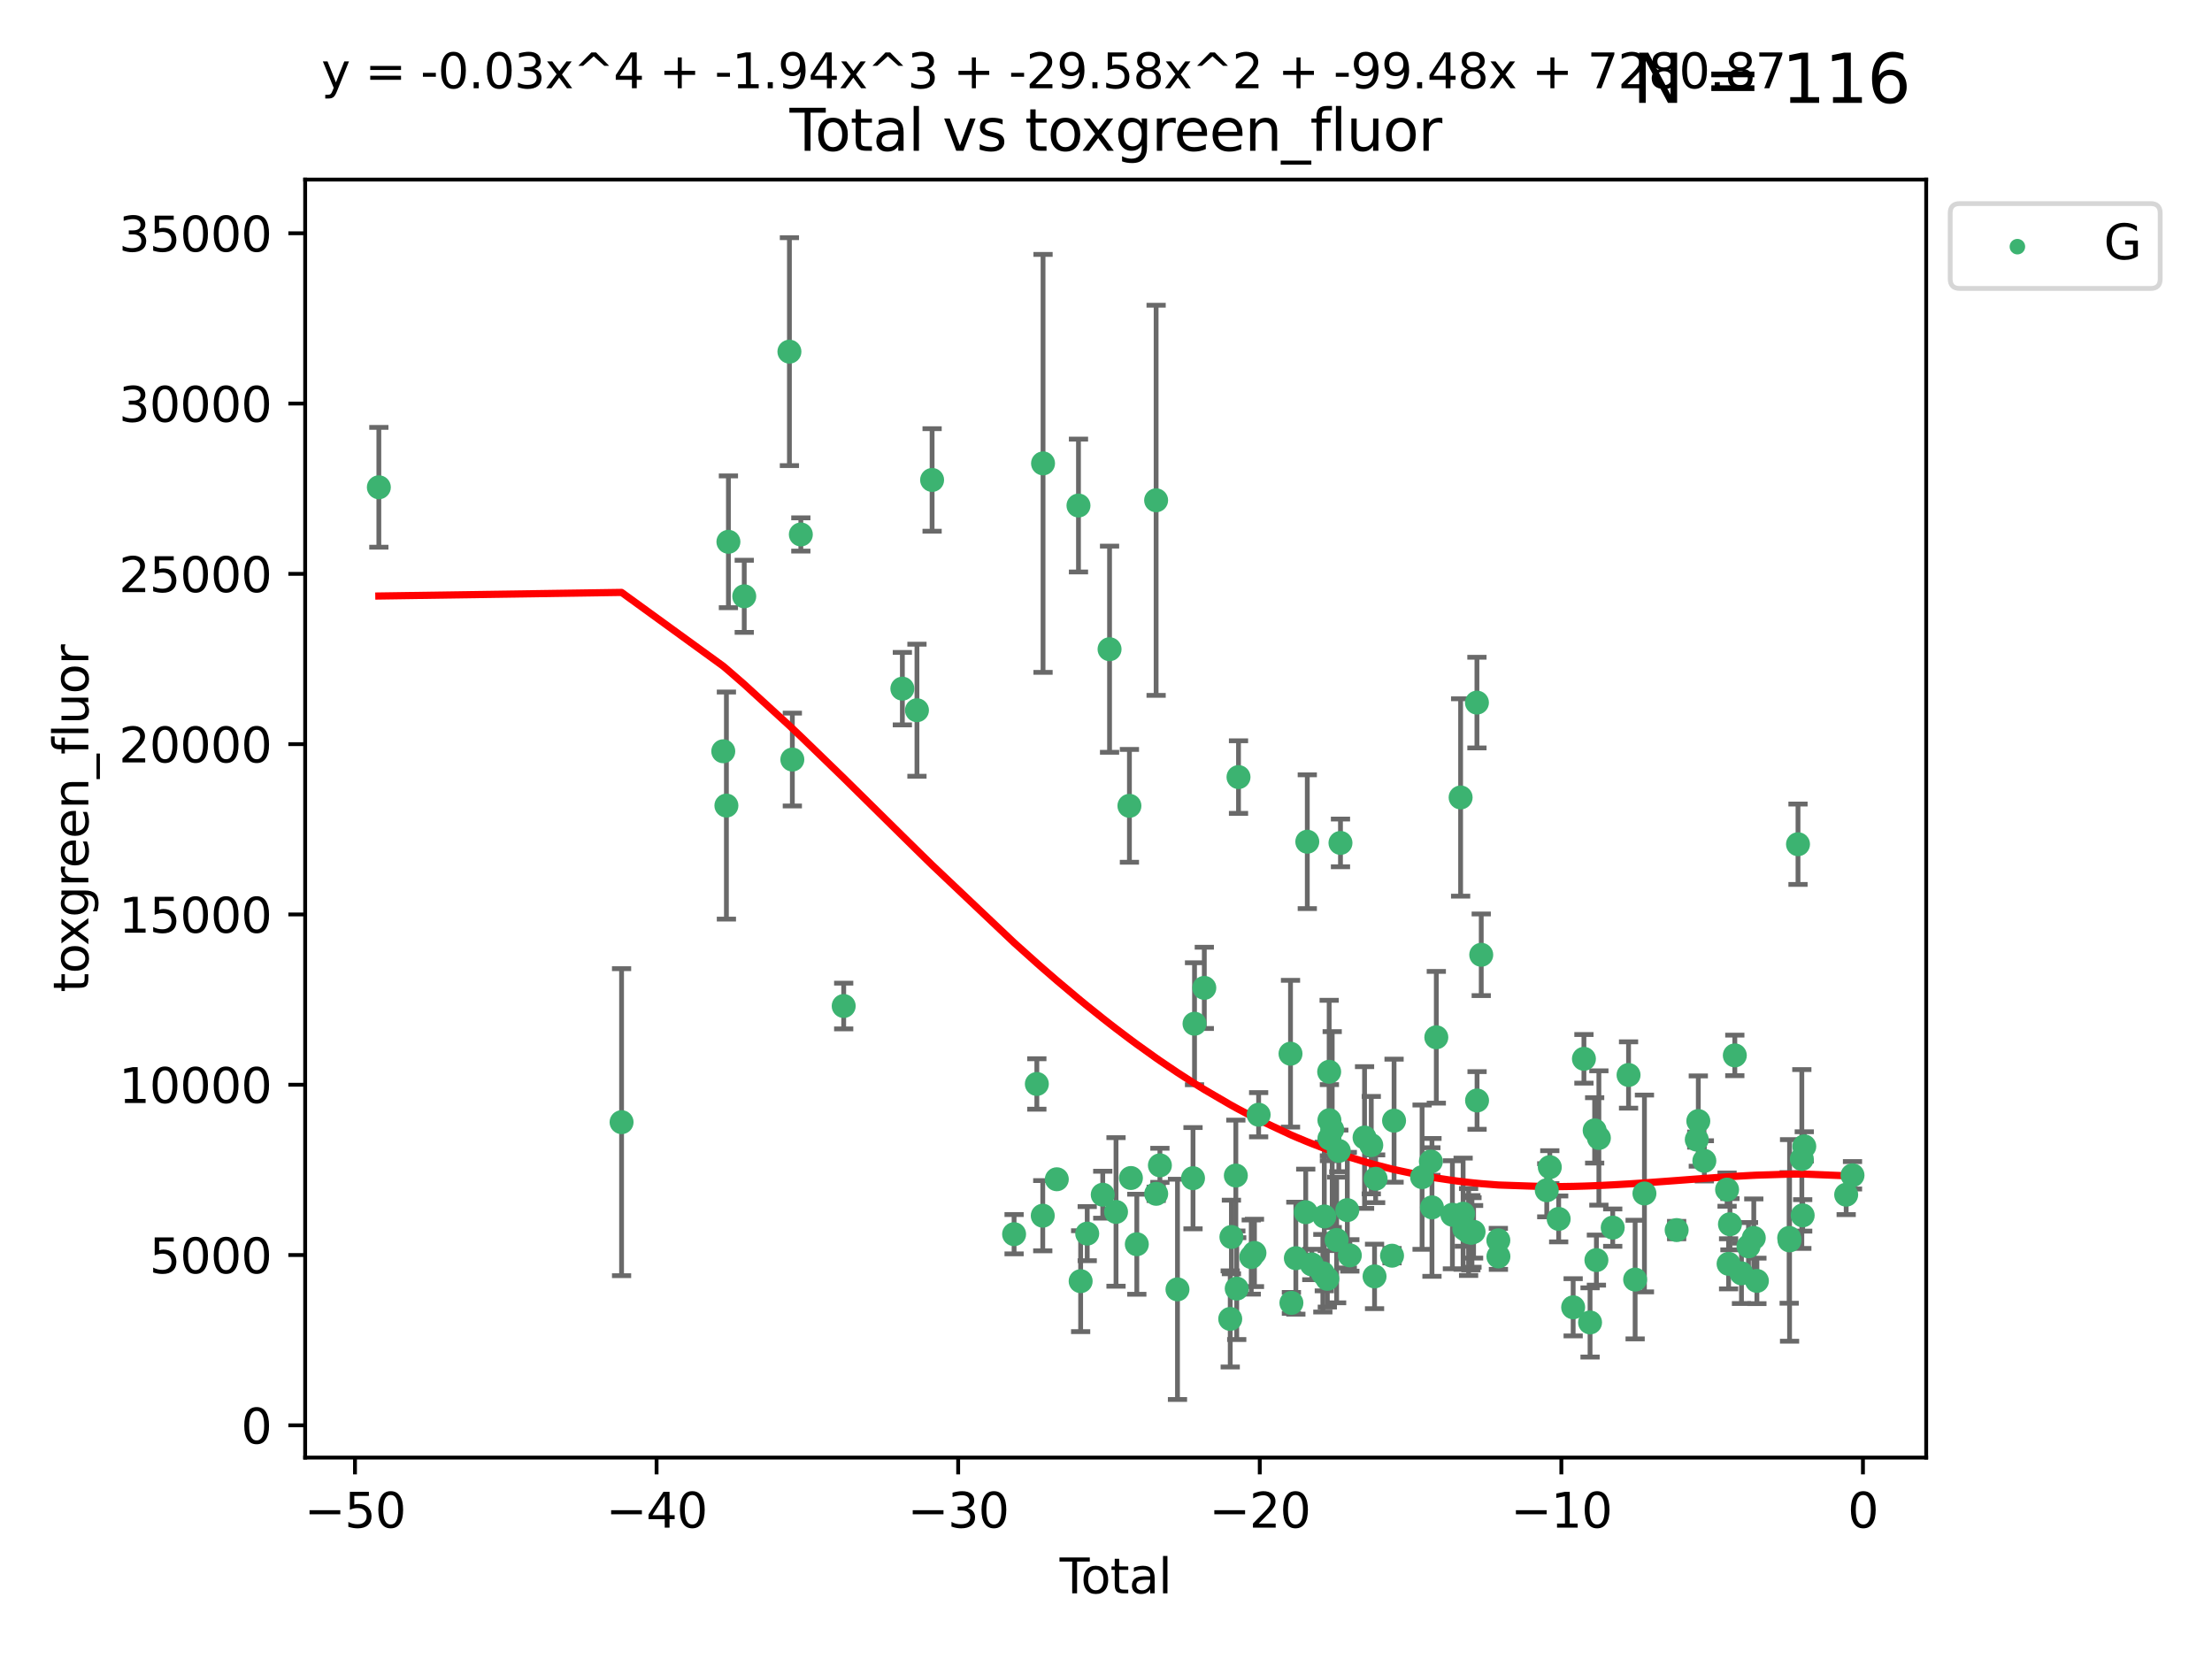 <?xml version="1.0" encoding="utf-8" standalone="no"?>
<!DOCTYPE svg PUBLIC "-//W3C//DTD SVG 1.1//EN"
  "http://www.w3.org/Graphics/SVG/1.1/DTD/svg11.dtd">
<svg xmlns:xlink="http://www.w3.org/1999/xlink" width="460.8pt" height="345.6pt" viewBox="0 0 460.8 345.6" xmlns="http://www.w3.org/2000/svg" version="1.1">
 <defs>
  <style type="text/css">*{stroke-linejoin: round; stroke-linecap: butt}</style>
 </defs>
 <g id="figure_1">
  <g id="patch_1">
   <path d="M 0 345.6 
L 460.8 345.6 
L 460.8 0 
L 0 0 
z
" style="fill: #ffffff"/>
  </g>
  <g id="axes_1">
   <g id="patch_2">
    <path d="M 63.571 303.64 
L 401.26 303.64 
L 401.26 37.411 
L 63.571 37.411 
z
" style="fill: #ffffff"/>
   </g>
   <g id="PathCollection_1">
    <defs>
     <path id="m4f03d71d41" d="M 0 1.118 
C 0.297 1.118 0.581 1 0.791 0.791 
C 1 0.581 1.118 0.297 1.118 0 
C 1.118 -0.297 1 -0.581 0.791 -0.791 
C 0.581 -1 0.297 -1.118 0 -1.118 
C -0.297 -1.118 -0.581 -1 -0.791 -0.791 
C -1 -0.581 -1.118 -0.297 -1.118 0 
C -1.118 0.297 -1 0.581 -0.791 0.791 
C -0.581 1 -0.297 1.118 0 1.118 
z
" style="stroke: #3cb371"/>
    </defs>
    <g clip-path="url(#p9f01eb8b15)">
     <use xlink:href="#m4f03d71d41" x="78.921" y="101.51" style="fill: #3cb371; stroke: #3cb371"/>
     <use xlink:href="#m4f03d71d41" x="129.485" y="233.769" style="fill: #3cb371; stroke: #3cb371"/>
     <use xlink:href="#m4f03d71d41" x="150.671" y="156.501" style="fill: #3cb371; stroke: #3cb371"/>
     <use xlink:href="#m4f03d71d41" x="151.323" y="167.816" style="fill: #3cb371; stroke: #3cb371"/>
     <use xlink:href="#m4f03d71d41" x="151.742" y="112.866" style="fill: #3cb371; stroke: #3cb371"/>
     <use xlink:href="#m4f03d71d41" x="155.04" y="124.221" style="fill: #3cb371; stroke: #3cb371"/>
     <use xlink:href="#m4f03d71d41" x="164.45" y="73.256" style="fill: #3cb371; stroke: #3cb371"/>
     <use xlink:href="#m4f03d71d41" x="165.059" y="158.225" style="fill: #3cb371; stroke: #3cb371"/>
     <use xlink:href="#m4f03d71d41" x="166.829" y="111.337" style="fill: #3cb371; stroke: #3cb371"/>
     <use xlink:href="#m4f03d71d41" x="175.757" y="209.572" style="fill: #3cb371; stroke: #3cb371"/>
     <use xlink:href="#m4f03d71d41" x="187.978" y="143.459" style="fill: #3cb371; stroke: #3cb371"/>
     <use xlink:href="#m4f03d71d41" x="191.019" y="147.952" style="fill: #3cb371; stroke: #3cb371"/>
     <use xlink:href="#m4f03d71d41" x="194.174" y="99.982" style="fill: #3cb371; stroke: #3cb371"/>
     <use xlink:href="#m4f03d71d41" x="211.254" y="257.102" style="fill: #3cb371; stroke: #3cb371"/>
     <use xlink:href="#m4f03d71d41" x="215.993" y="225.811" style="fill: #3cb371; stroke: #3cb371"/>
     <use xlink:href="#m4f03d71d41" x="217.226" y="253.251" style="fill: #3cb371; stroke: #3cb371"/>
     <use xlink:href="#m4f03d71d41" x="217.285" y="96.531" style="fill: #3cb371; stroke: #3cb371"/>
     <use xlink:href="#m4f03d71d41" x="220.152" y="245.661" style="fill: #3cb371; stroke: #3cb371"/>
     <use xlink:href="#m4f03d71d41" x="224.667" y="105.309" style="fill: #3cb371; stroke: #3cb371"/>
     <use xlink:href="#m4f03d71d41" x="225.119" y="266.892" style="fill: #3cb371; stroke: #3cb371"/>
     <use xlink:href="#m4f03d71d41" x="226.488" y="256.986" style="fill: #3cb371; stroke: #3cb371"/>
     <use xlink:href="#m4f03d71d41" x="229.723" y="248.88" style="fill: #3cb371; stroke: #3cb371"/>
     <use xlink:href="#m4f03d71d41" x="231.14" y="135.242" style="fill: #3cb371; stroke: #3cb371"/>
     <use xlink:href="#m4f03d71d41" x="232.488" y="252.466" style="fill: #3cb371; stroke: #3cb371"/>
     <use xlink:href="#m4f03d71d41" x="235.279" y="167.868" style="fill: #3cb371; stroke: #3cb371"/>
     <use xlink:href="#m4f03d71d41" x="235.589" y="245.401" style="fill: #3cb371; stroke: #3cb371"/>
     <use xlink:href="#m4f03d71d41" x="236.82" y="259.196" style="fill: #3cb371; stroke: #3cb371"/>
     <use xlink:href="#m4f03d71d41" x="240.841" y="104.221" style="fill: #3cb371; stroke: #3cb371"/>
     <use xlink:href="#m4f03d71d41" x="240.856" y="248.693" style="fill: #3cb371; stroke: #3cb371"/>
     <use xlink:href="#m4f03d71d41" x="241.63" y="242.761" style="fill: #3cb371; stroke: #3cb371"/>
     <use xlink:href="#m4f03d71d41" x="245.291" y="268.598" style="fill: #3cb371; stroke: #3cb371"/>
     <use xlink:href="#m4f03d71d41" x="248.526" y="245.438" style="fill: #3cb371; stroke: #3cb371"/>
     <use xlink:href="#m4f03d71d41" x="248.841" y="213.261" style="fill: #3cb371; stroke: #3cb371"/>
     <use xlink:href="#m4f03d71d41" x="250.879" y="205.792" style="fill: #3cb371; stroke: #3cb371"/>
     <use xlink:href="#m4f03d71d41" x="256.279" y="274.756" style="fill: #3cb371; stroke: #3cb371"/>
     <use xlink:href="#m4f03d71d41" x="256.525" y="257.685" style="fill: #3cb371; stroke: #3cb371"/>
     <use xlink:href="#m4f03d71d41" x="257.448" y="244.889" style="fill: #3cb371; stroke: #3cb371"/>
     <use xlink:href="#m4f03d71d41" x="257.632" y="268.44" style="fill: #3cb371; stroke: #3cb371"/>
     <use xlink:href="#m4f03d71d41" x="258.004" y="161.88" style="fill: #3cb371; stroke: #3cb371"/>
     <use xlink:href="#m4f03d71d41" x="260.66" y="261.866" style="fill: #3cb371; stroke: #3cb371"/>
     <use xlink:href="#m4f03d71d41" x="261.327" y="261.007" style="fill: #3cb371; stroke: #3cb371"/>
     <use xlink:href="#m4f03d71d41" x="262.197" y="232.217" style="fill: #3cb371; stroke: #3cb371"/>
     <use xlink:href="#m4f03d71d41" x="268.837" y="219.506" style="fill: #3cb371; stroke: #3cb371"/>
     <use xlink:href="#m4f03d71d41" x="269.024" y="271.415" style="fill: #3cb371; stroke: #3cb371"/>
     <use xlink:href="#m4f03d71d41" x="269.95" y="262.099" style="fill: #3cb371; stroke: #3cb371"/>
     <use xlink:href="#m4f03d71d41" x="272.009" y="252.521" style="fill: #3cb371; stroke: #3cb371"/>
     <use xlink:href="#m4f03d71d41" x="272.333" y="175.344" style="fill: #3cb371; stroke: #3cb371"/>
     <use xlink:href="#m4f03d71d41" x="273.273" y="263.41" style="fill: #3cb371; stroke: #3cb371"/>
     <use xlink:href="#m4f03d71d41" x="275.573" y="265.237" style="fill: #3cb371; stroke: #3cb371"/>
     <use xlink:href="#m4f03d71d41" x="275.877" y="253.415" style="fill: #3cb371; stroke: #3cb371"/>
     <use xlink:href="#m4f03d71d41" x="276.508" y="266.406" style="fill: #3cb371; stroke: #3cb371"/>
     <use xlink:href="#m4f03d71d41" x="276.89" y="223.273" style="fill: #3cb371; stroke: #3cb371"/>
     <use xlink:href="#m4f03d71d41" x="276.939" y="233.355" style="fill: #3cb371; stroke: #3cb371"/>
     <use xlink:href="#m4f03d71d41" x="276.946" y="237.167" style="fill: #3cb371; stroke: #3cb371"/>
     <use xlink:href="#m4f03d71d41" x="277.522" y="235.299" style="fill: #3cb371; stroke: #3cb371"/>
     <use xlink:href="#m4f03d71d41" x="278.445" y="258.311" style="fill: #3cb371; stroke: #3cb371"/>
     <use xlink:href="#m4f03d71d41" x="278.898" y="239.752" style="fill: #3cb371; stroke: #3cb371"/>
     <use xlink:href="#m4f03d71d41" x="279.246" y="175.597" style="fill: #3cb371; stroke: #3cb371"/>
     <use xlink:href="#m4f03d71d41" x="280.669" y="252.092" style="fill: #3cb371; stroke: #3cb371"/>
     <use xlink:href="#m4f03d71d41" x="281.194" y="261.522" style="fill: #3cb371; stroke: #3cb371"/>
     <use xlink:href="#m4f03d71d41" x="284.262" y="236.968" style="fill: #3cb371; stroke: #3cb371"/>
     <use xlink:href="#m4f03d71d41" x="285.661" y="238.556" style="fill: #3cb371; stroke: #3cb371"/>
     <use xlink:href="#m4f03d71d41" x="286.344" y="265.899" style="fill: #3cb371; stroke: #3cb371"/>
     <use xlink:href="#m4f03d71d41" x="286.57" y="245.561" style="fill: #3cb371; stroke: #3cb371"/>
     <use xlink:href="#m4f03d71d41" x="289.988" y="261.584" style="fill: #3cb371; stroke: #3cb371"/>
     <use xlink:href="#m4f03d71d41" x="290.409" y="233.454" style="fill: #3cb371; stroke: #3cb371"/>
     <use xlink:href="#m4f03d71d41" x="296.247" y="245.222" style="fill: #3cb371; stroke: #3cb371"/>
     <use xlink:href="#m4f03d71d41" x="298.076" y="241.963" style="fill: #3cb371; stroke: #3cb371"/>
     <use xlink:href="#m4f03d71d41" x="298.306" y="251.522" style="fill: #3cb371; stroke: #3cb371"/>
     <use xlink:href="#m4f03d71d41" x="299.21" y="216.087" style="fill: #3cb371; stroke: #3cb371"/>
     <use xlink:href="#m4f03d71d41" x="302.563" y="253.057" style="fill: #3cb371; stroke: #3cb371"/>
     <use xlink:href="#m4f03d71d41" x="304.274" y="166.124" style="fill: #3cb371; stroke: #3cb371"/>
     <use xlink:href="#m4f03d71d41" x="304.795" y="252.84" style="fill: #3cb371; stroke: #3cb371"/>
     <use xlink:href="#m4f03d71d41" x="305.045" y="256.001" style="fill: #3cb371; stroke: #3cb371"/>
     <use xlink:href="#m4f03d71d41" x="305.936" y="256.655" style="fill: #3cb371; stroke: #3cb371"/>
     <use xlink:href="#m4f03d71d41" x="306.406" y="256.796" style="fill: #3cb371; stroke: #3cb371"/>
     <use xlink:href="#m4f03d71d41" x="306.638" y="256.742" style="fill: #3cb371; stroke: #3cb371"/>
     <use xlink:href="#m4f03d71d41" x="306.974" y="256.609" style="fill: #3cb371; stroke: #3cb371"/>
     <use xlink:href="#m4f03d71d41" x="307.672" y="146.363" style="fill: #3cb371; stroke: #3cb371"/>
     <use xlink:href="#m4f03d71d41" x="307.698" y="229.251" style="fill: #3cb371; stroke: #3cb371"/>
     <use xlink:href="#m4f03d71d41" x="308.569" y="198.899" style="fill: #3cb371; stroke: #3cb371"/>
     <use xlink:href="#m4f03d71d41" x="312.13" y="258.38" style="fill: #3cb371; stroke: #3cb371"/>
     <use xlink:href="#m4f03d71d41" x="312.148" y="261.743" style="fill: #3cb371; stroke: #3cb371"/>
     <use xlink:href="#m4f03d71d41" x="322.219" y="247.953" style="fill: #3cb371; stroke: #3cb371"/>
     <use xlink:href="#m4f03d71d41" x="322.852" y="243.135" style="fill: #3cb371; stroke: #3cb371"/>
     <use xlink:href="#m4f03d71d41" x="324.7" y="253.923" style="fill: #3cb371; stroke: #3cb371"/>
     <use xlink:href="#m4f03d71d41" x="327.718" y="272.335" style="fill: #3cb371; stroke: #3cb371"/>
     <use xlink:href="#m4f03d71d41" x="329.961" y="220.571" style="fill: #3cb371; stroke: #3cb371"/>
     <use xlink:href="#m4f03d71d41" x="331.239" y="275.489" style="fill: #3cb371; stroke: #3cb371"/>
     <use xlink:href="#m4f03d71d41" x="332.197" y="235.478" style="fill: #3cb371; stroke: #3cb371"/>
     <use xlink:href="#m4f03d71d41" x="332.561" y="262.502" style="fill: #3cb371; stroke: #3cb371"/>
     <use xlink:href="#m4f03d71d41" x="333.077" y="237.061" style="fill: #3cb371; stroke: #3cb371"/>
     <use xlink:href="#m4f03d71d41" x="335.959" y="255.734" style="fill: #3cb371; stroke: #3cb371"/>
     <use xlink:href="#m4f03d71d41" x="339.257" y="223.939" style="fill: #3cb371; stroke: #3cb371"/>
     <use xlink:href="#m4f03d71d41" x="340.629" y="266.558" style="fill: #3cb371; stroke: #3cb371"/>
     <use xlink:href="#m4f03d71d41" x="342.567" y="248.62" style="fill: #3cb371; stroke: #3cb371"/>
     <use xlink:href="#m4f03d71d41" x="349.276" y="256.246" style="fill: #3cb371; stroke: #3cb371"/>
     <use xlink:href="#m4f03d71d41" x="353.469" y="237.401" style="fill: #3cb371; stroke: #3cb371"/>
     <use xlink:href="#m4f03d71d41" x="353.788" y="233.535" style="fill: #3cb371; stroke: #3cb371"/>
     <use xlink:href="#m4f03d71d41" x="355.046" y="241.828" style="fill: #3cb371; stroke: #3cb371"/>
     <use xlink:href="#m4f03d71d41" x="359.783" y="247.821" style="fill: #3cb371; stroke: #3cb371"/>
     <use xlink:href="#m4f03d71d41" x="360.098" y="263.281" style="fill: #3cb371; stroke: #3cb371"/>
     <use xlink:href="#m4f03d71d41" x="360.381" y="255.031" style="fill: #3cb371; stroke: #3cb371"/>
     <use xlink:href="#m4f03d71d41" x="361.394" y="219.859" style="fill: #3cb371; stroke: #3cb371"/>
     <use xlink:href="#m4f03d71d41" x="362.78" y="265.258" style="fill: #3cb371; stroke: #3cb371"/>
     <use xlink:href="#m4f03d71d41" x="364.246" y="259.636" style="fill: #3cb371; stroke: #3cb371"/>
     <use xlink:href="#m4f03d71d41" x="365.347" y="257.881" style="fill: #3cb371; stroke: #3cb371"/>
     <use xlink:href="#m4f03d71d41" x="365.995" y="266.836" style="fill: #3cb371; stroke: #3cb371"/>
     <use xlink:href="#m4f03d71d41" x="372.72" y="257.88" style="fill: #3cb371; stroke: #3cb371"/>
     <use xlink:href="#m4f03d71d41" x="372.799" y="258.401" style="fill: #3cb371; stroke: #3cb371"/>
     <use xlink:href="#m4f03d71d41" x="374.557" y="175.867" style="fill: #3cb371; stroke: #3cb371"/>
     <use xlink:href="#m4f03d71d41" x="375.355" y="241.443" style="fill: #3cb371; stroke: #3cb371"/>
     <use xlink:href="#m4f03d71d41" x="375.531" y="253.187" style="fill: #3cb371; stroke: #3cb371"/>
     <use xlink:href="#m4f03d71d41" x="375.864" y="238.809" style="fill: #3cb371; stroke: #3cb371"/>
     <use xlink:href="#m4f03d71d41" x="384.593" y="248.878" style="fill: #3cb371; stroke: #3cb371"/>
     <use xlink:href="#m4f03d71d41" x="385.911" y="244.833" style="fill: #3cb371; stroke: #3cb371"/>
    </g>
   </g>
   <g id="matplotlib.axis_1">
    <g id="xtick_1">
     <g id="line2d_1">
      <defs>
       <path id="m1d10d72aaf" d="M 0 0 
L 0 3.5 
" style="stroke: #000000; stroke-width: 0.8"/>
      </defs>
      <g>
       <use xlink:href="#m1d10d72aaf" x="73.95" y="303.64" style="stroke: #000000; stroke-width: 0.8"/>
      </g>
     </g>
     <g id="text_1">
      <!-- −50 -->
      <g transform="translate(63.398 318.238)scale(0.1 -0.1)">
       <defs>
        <path id="DejaVuSans-2212" d="M 678 2272 
L 4684 2272 
L 4684 1741 
L 678 1741 
L 678 2272 
z
" transform="scale(0.016)"/>
        <path id="DejaVuSans-35" d="M 691 4666 
L 3169 4666 
L 3169 4134 
L 1269 4134 
L 1269 2991 
Q 1406 3038 1543 3061 
Q 1681 3084 1819 3084 
Q 2600 3084 3056 2656 
Q 3513 2228 3513 1497 
Q 3513 744 3044 326 
Q 2575 -91 1722 -91 
Q 1428 -91 1123 -41 
Q 819 9 494 109 
L 494 744 
Q 775 591 1075 516 
Q 1375 441 1709 441 
Q 2250 441 2565 725 
Q 2881 1009 2881 1497 
Q 2881 1984 2565 2268 
Q 2250 2553 1709 2553 
Q 1456 2553 1204 2497 
Q 953 2441 691 2322 
L 691 4666 
z
" transform="scale(0.016)"/>
        <path id="DejaVuSans-30" d="M 2034 4250 
Q 1547 4250 1301 3770 
Q 1056 3291 1056 2328 
Q 1056 1369 1301 889 
Q 1547 409 2034 409 
Q 2525 409 2770 889 
Q 3016 1369 3016 2328 
Q 3016 3291 2770 3770 
Q 2525 4250 2034 4250 
z
M 2034 4750 
Q 2819 4750 3233 4129 
Q 3647 3509 3647 2328 
Q 3647 1150 3233 529 
Q 2819 -91 2034 -91 
Q 1250 -91 836 529 
Q 422 1150 422 2328 
Q 422 3509 836 4129 
Q 1250 4750 2034 4750 
z
" transform="scale(0.016)"/>
       </defs>
       <use xlink:href="#DejaVuSans-2212"/>
       <use xlink:href="#DejaVuSans-35" x="83.789"/>
       <use xlink:href="#DejaVuSans-30" x="147.412"/>
      </g>
     </g>
    </g>
    <g id="xtick_2">
     <g id="line2d_2">
      <g>
       <use xlink:href="#m1d10d72aaf" x="136.778" y="303.64" style="stroke: #000000; stroke-width: 0.8"/>
      </g>
     </g>
     <g id="text_2">
      <!-- −40 -->
      <g transform="translate(126.225 318.238)scale(0.1 -0.1)">
       <defs>
        <path id="DejaVuSans-34" d="M 2419 4116 
L 825 1625 
L 2419 1625 
L 2419 4116 
z
M 2253 4666 
L 3047 4666 
L 3047 1625 
L 3713 1625 
L 3713 1100 
L 3047 1100 
L 3047 0 
L 2419 0 
L 2419 1100 
L 313 1100 
L 313 1709 
L 2253 4666 
z
" transform="scale(0.016)"/>
       </defs>
       <use xlink:href="#DejaVuSans-2212"/>
       <use xlink:href="#DejaVuSans-34" x="83.789"/>
       <use xlink:href="#DejaVuSans-30" x="147.412"/>
      </g>
     </g>
    </g>
    <g id="xtick_3">
     <g id="line2d_3">
      <g>
       <use xlink:href="#m1d10d72aaf" x="199.605" y="303.64" style="stroke: #000000; stroke-width: 0.8"/>
      </g>
     </g>
     <g id="text_3">
      <!-- −30 -->
      <g transform="translate(189.052 318.238)scale(0.1 -0.1)">
       <defs>
        <path id="DejaVuSans-33" d="M 2597 2516 
Q 3050 2419 3304 2112 
Q 3559 1806 3559 1356 
Q 3559 666 3084 287 
Q 2609 -91 1734 -91 
Q 1441 -91 1130 -33 
Q 819 25 488 141 
L 488 750 
Q 750 597 1062 519 
Q 1375 441 1716 441 
Q 2309 441 2620 675 
Q 2931 909 2931 1356 
Q 2931 1769 2642 2001 
Q 2353 2234 1838 2234 
L 1294 2234 
L 1294 2753 
L 1863 2753 
Q 2328 2753 2575 2939 
Q 2822 3125 2822 3475 
Q 2822 3834 2567 4026 
Q 2313 4219 1838 4219 
Q 1578 4219 1281 4162 
Q 984 4106 628 3988 
L 628 4550 
Q 988 4650 1302 4700 
Q 1616 4750 1894 4750 
Q 2613 4750 3031 4423 
Q 3450 4097 3450 3541 
Q 3450 3153 3228 2886 
Q 3006 2619 2597 2516 
z
" transform="scale(0.016)"/>
       </defs>
       <use xlink:href="#DejaVuSans-2212"/>
       <use xlink:href="#DejaVuSans-33" x="83.789"/>
       <use xlink:href="#DejaVuSans-30" x="147.412"/>
      </g>
     </g>
    </g>
    <g id="xtick_4">
     <g id="line2d_4">
      <g>
       <use xlink:href="#m1d10d72aaf" x="262.432" y="303.64" style="stroke: #000000; stroke-width: 0.8"/>
      </g>
     </g>
     <g id="text_4">
      <!-- −20 -->
      <g transform="translate(251.88 318.238)scale(0.1 -0.1)">
       <defs>
        <path id="DejaVuSans-32" d="M 1228 531 
L 3431 531 
L 3431 0 
L 469 0 
L 469 531 
Q 828 903 1448 1529 
Q 2069 2156 2228 2338 
Q 2531 2678 2651 2914 
Q 2772 3150 2772 3378 
Q 2772 3750 2511 3984 
Q 2250 4219 1831 4219 
Q 1534 4219 1204 4116 
Q 875 4013 500 3803 
L 500 4441 
Q 881 4594 1212 4672 
Q 1544 4750 1819 4750 
Q 2544 4750 2975 4387 
Q 3406 4025 3406 3419 
Q 3406 3131 3298 2873 
Q 3191 2616 2906 2266 
Q 2828 2175 2409 1742 
Q 1991 1309 1228 531 
z
" transform="scale(0.016)"/>
       </defs>
       <use xlink:href="#DejaVuSans-2212"/>
       <use xlink:href="#DejaVuSans-32" x="83.789"/>
       <use xlink:href="#DejaVuSans-30" x="147.412"/>
      </g>
     </g>
    </g>
    <g id="xtick_5">
     <g id="line2d_5">
      <g>
       <use xlink:href="#m1d10d72aaf" x="325.259" y="303.64" style="stroke: #000000; stroke-width: 0.8"/>
      </g>
     </g>
     <g id="text_5">
      <!-- −10 -->
      <g transform="translate(314.707 318.238)scale(0.1 -0.1)">
       <defs>
        <path id="DejaVuSans-31" d="M 794 531 
L 1825 531 
L 1825 4091 
L 703 3866 
L 703 4441 
L 1819 4666 
L 2450 4666 
L 2450 531 
L 3481 531 
L 3481 0 
L 794 0 
L 794 531 
z
" transform="scale(0.016)"/>
       </defs>
       <use xlink:href="#DejaVuSans-2212"/>
       <use xlink:href="#DejaVuSans-31" x="83.789"/>
       <use xlink:href="#DejaVuSans-30" x="147.412"/>
      </g>
     </g>
    </g>
    <g id="xtick_6">
     <g id="line2d_6">
      <g>
       <use xlink:href="#m1d10d72aaf" x="388.086" y="303.64" style="stroke: #000000; stroke-width: 0.8"/>
      </g>
     </g>
     <g id="text_6">
      <!-- 0 -->
      <g transform="translate(384.905 318.238)scale(0.1 -0.1)">
       <use xlink:href="#DejaVuSans-30"/>
      </g>
     </g>
    </g>
    <g id="text_7">
     <!-- Total -->
     <g transform="translate(220.739 331.917)scale(0.1 -0.1)">
      <defs>
       <path id="DejaVuSans-54" d="M -19 4666 
L 3928 4666 
L 3928 4134 
L 2272 4134 
L 2272 0 
L 1638 0 
L 1638 4134 
L -19 4134 
L -19 4666 
z
" transform="scale(0.016)"/>
       <path id="DejaVuSans-6f" d="M 1959 3097 
Q 1497 3097 1228 2736 
Q 959 2375 959 1747 
Q 959 1119 1226 758 
Q 1494 397 1959 397 
Q 2419 397 2687 759 
Q 2956 1122 2956 1747 
Q 2956 2369 2687 2733 
Q 2419 3097 1959 3097 
z
M 1959 3584 
Q 2709 3584 3137 3096 
Q 3566 2609 3566 1747 
Q 3566 888 3137 398 
Q 2709 -91 1959 -91 
Q 1206 -91 779 398 
Q 353 888 353 1747 
Q 353 2609 779 3096 
Q 1206 3584 1959 3584 
z
" transform="scale(0.016)"/>
       <path id="DejaVuSans-74" d="M 1172 4494 
L 1172 3500 
L 2356 3500 
L 2356 3053 
L 1172 3053 
L 1172 1153 
Q 1172 725 1289 603 
Q 1406 481 1766 481 
L 2356 481 
L 2356 0 
L 1766 0 
Q 1100 0 847 248 
Q 594 497 594 1153 
L 594 3053 
L 172 3053 
L 172 3500 
L 594 3500 
L 594 4494 
L 1172 4494 
z
" transform="scale(0.016)"/>
       <path id="DejaVuSans-61" d="M 2194 1759 
Q 1497 1759 1228 1600 
Q 959 1441 959 1056 
Q 959 750 1161 570 
Q 1363 391 1709 391 
Q 2188 391 2477 730 
Q 2766 1069 2766 1631 
L 2766 1759 
L 2194 1759 
z
M 3341 1997 
L 3341 0 
L 2766 0 
L 2766 531 
Q 2569 213 2275 61 
Q 1981 -91 1556 -91 
Q 1019 -91 701 211 
Q 384 513 384 1019 
Q 384 1609 779 1909 
Q 1175 2209 1959 2209 
L 2766 2209 
L 2766 2266 
Q 2766 2663 2505 2880 
Q 2244 3097 1772 3097 
Q 1472 3097 1187 3025 
Q 903 2953 641 2809 
L 641 3341 
Q 956 3463 1253 3523 
Q 1550 3584 1831 3584 
Q 2591 3584 2966 3190 
Q 3341 2797 3341 1997 
z
" transform="scale(0.016)"/>
       <path id="DejaVuSans-6c" d="M 603 4863 
L 1178 4863 
L 1178 0 
L 603 0 
L 603 4863 
z
" transform="scale(0.016)"/>
      </defs>
      <use xlink:href="#DejaVuSans-54"/>
      <use xlink:href="#DejaVuSans-6f" x="44.084"/>
      <use xlink:href="#DejaVuSans-74" x="105.266"/>
      <use xlink:href="#DejaVuSans-61" x="144.475"/>
      <use xlink:href="#DejaVuSans-6c" x="205.754"/>
     </g>
    </g>
   </g>
   <g id="matplotlib.axis_2">
    <g id="ytick_1">
     <g id="line2d_7">
      <defs>
       <path id="ma62e5f1208" d="M 0 0 
L -3.5 0 
" style="stroke: #000000; stroke-width: 0.8"/>
      </defs>
      <g>
       <use xlink:href="#ma62e5f1208" x="63.571" y="296.921" style="stroke: #000000; stroke-width: 0.8"/>
      </g>
     </g>
     <g id="text_8">
      <!-- 0 -->
      <g transform="translate(50.209 300.721)scale(0.1 -0.1)">
       <use xlink:href="#DejaVuSans-30"/>
      </g>
     </g>
    </g>
    <g id="ytick_2">
     <g id="line2d_8">
      <g>
       <use xlink:href="#ma62e5f1208" x="63.571" y="261.446" style="stroke: #000000; stroke-width: 0.8"/>
      </g>
     </g>
     <g id="text_9">
      <!-- 5000 -->
      <g transform="translate(31.121 265.246)scale(0.1 -0.1)">
       <use xlink:href="#DejaVuSans-35"/>
       <use xlink:href="#DejaVuSans-30" x="63.623"/>
       <use xlink:href="#DejaVuSans-30" x="127.246"/>
       <use xlink:href="#DejaVuSans-30" x="190.869"/>
      </g>
     </g>
    </g>
    <g id="ytick_3">
     <g id="line2d_9">
      <g>
       <use xlink:href="#ma62e5f1208" x="63.571" y="225.971" style="stroke: #000000; stroke-width: 0.8"/>
      </g>
     </g>
     <g id="text_10">
      <!-- 10000 -->
      <g transform="translate(24.759 229.771)scale(0.1 -0.1)">
       <use xlink:href="#DejaVuSans-31"/>
       <use xlink:href="#DejaVuSans-30" x="63.623"/>
       <use xlink:href="#DejaVuSans-30" x="127.246"/>
       <use xlink:href="#DejaVuSans-30" x="190.869"/>
       <use xlink:href="#DejaVuSans-30" x="254.492"/>
      </g>
     </g>
    </g>
    <g id="ytick_4">
     <g id="line2d_10">
      <g>
       <use xlink:href="#ma62e5f1208" x="63.571" y="190.496" style="stroke: #000000; stroke-width: 0.8"/>
      </g>
     </g>
     <g id="text_11">
      <!-- 15000 -->
      <g transform="translate(24.759 194.296)scale(0.1 -0.1)">
       <use xlink:href="#DejaVuSans-31"/>
       <use xlink:href="#DejaVuSans-35" x="63.623"/>
       <use xlink:href="#DejaVuSans-30" x="127.246"/>
       <use xlink:href="#DejaVuSans-30" x="190.869"/>
       <use xlink:href="#DejaVuSans-30" x="254.492"/>
      </g>
     </g>
    </g>
    <g id="ytick_5">
     <g id="line2d_11">
      <g>
       <use xlink:href="#ma62e5f1208" x="63.571" y="155.021" style="stroke: #000000; stroke-width: 0.8"/>
      </g>
     </g>
     <g id="text_12">
      <!-- 20000 -->
      <g transform="translate(24.759 158.821)scale(0.1 -0.1)">
       <use xlink:href="#DejaVuSans-32"/>
       <use xlink:href="#DejaVuSans-30" x="63.623"/>
       <use xlink:href="#DejaVuSans-30" x="127.246"/>
       <use xlink:href="#DejaVuSans-30" x="190.869"/>
       <use xlink:href="#DejaVuSans-30" x="254.492"/>
      </g>
     </g>
    </g>
    <g id="ytick_6">
     <g id="line2d_12">
      <g>
       <use xlink:href="#ma62e5f1208" x="63.571" y="119.546" style="stroke: #000000; stroke-width: 0.8"/>
      </g>
     </g>
     <g id="text_13">
      <!-- 25000 -->
      <g transform="translate(24.759 123.346)scale(0.1 -0.1)">
       <use xlink:href="#DejaVuSans-32"/>
       <use xlink:href="#DejaVuSans-35" x="63.623"/>
       <use xlink:href="#DejaVuSans-30" x="127.246"/>
       <use xlink:href="#DejaVuSans-30" x="190.869"/>
       <use xlink:href="#DejaVuSans-30" x="254.492"/>
      </g>
     </g>
    </g>
    <g id="ytick_7">
     <g id="line2d_13">
      <g>
       <use xlink:href="#ma62e5f1208" x="63.571" y="84.071" style="stroke: #000000; stroke-width: 0.8"/>
      </g>
     </g>
     <g id="text_14">
      <!-- 30000 -->
      <g transform="translate(24.759 87.871)scale(0.1 -0.1)">
       <use xlink:href="#DejaVuSans-33"/>
       <use xlink:href="#DejaVuSans-30" x="63.623"/>
       <use xlink:href="#DejaVuSans-30" x="127.246"/>
       <use xlink:href="#DejaVuSans-30" x="190.869"/>
       <use xlink:href="#DejaVuSans-30" x="254.492"/>
      </g>
     </g>
    </g>
    <g id="ytick_8">
     <g id="line2d_14">
      <g>
       <use xlink:href="#ma62e5f1208" x="63.571" y="48.596" style="stroke: #000000; stroke-width: 0.8"/>
      </g>
     </g>
     <g id="text_15">
      <!-- 35000 -->
      <g transform="translate(24.759 52.396)scale(0.1 -0.1)">
       <use xlink:href="#DejaVuSans-33"/>
       <use xlink:href="#DejaVuSans-35" x="63.623"/>
       <use xlink:href="#DejaVuSans-30" x="127.246"/>
       <use xlink:href="#DejaVuSans-30" x="190.869"/>
       <use xlink:href="#DejaVuSans-30" x="254.492"/>
      </g>
     </g>
    </g>
    <g id="text_16">
     <!-- toxgreen_fluor -->
     <g transform="translate(18.401 206.72)rotate(-90)scale(0.1 -0.1)">
      <defs>
       <path id="DejaVuSans-78" d="M 3513 3500 
L 2247 1797 
L 3578 0 
L 2900 0 
L 1881 1375 
L 863 0 
L 184 0 
L 1544 1831 
L 300 3500 
L 978 3500 
L 1906 2253 
L 2834 3500 
L 3513 3500 
z
" transform="scale(0.016)"/>
       <path id="DejaVuSans-67" d="M 2906 1791 
Q 2906 2416 2648 2759 
Q 2391 3103 1925 3103 
Q 1463 3103 1205 2759 
Q 947 2416 947 1791 
Q 947 1169 1205 825 
Q 1463 481 1925 481 
Q 2391 481 2648 825 
Q 2906 1169 2906 1791 
z
M 3481 434 
Q 3481 -459 3084 -895 
Q 2688 -1331 1869 -1331 
Q 1566 -1331 1297 -1286 
Q 1028 -1241 775 -1147 
L 775 -588 
Q 1028 -725 1275 -790 
Q 1522 -856 1778 -856 
Q 2344 -856 2625 -561 
Q 2906 -266 2906 331 
L 2906 616 
Q 2728 306 2450 153 
Q 2172 0 1784 0 
Q 1141 0 747 490 
Q 353 981 353 1791 
Q 353 2603 747 3093 
Q 1141 3584 1784 3584 
Q 2172 3584 2450 3431 
Q 2728 3278 2906 2969 
L 2906 3500 
L 3481 3500 
L 3481 434 
z
" transform="scale(0.016)"/>
       <path id="DejaVuSans-72" d="M 2631 2963 
Q 2534 3019 2420 3045 
Q 2306 3072 2169 3072 
Q 1681 3072 1420 2755 
Q 1159 2438 1159 1844 
L 1159 0 
L 581 0 
L 581 3500 
L 1159 3500 
L 1159 2956 
Q 1341 3275 1631 3429 
Q 1922 3584 2338 3584 
Q 2397 3584 2469 3576 
Q 2541 3569 2628 3553 
L 2631 2963 
z
" transform="scale(0.016)"/>
       <path id="DejaVuSans-65" d="M 3597 1894 
L 3597 1613 
L 953 1613 
Q 991 1019 1311 708 
Q 1631 397 2203 397 
Q 2534 397 2845 478 
Q 3156 559 3463 722 
L 3463 178 
Q 3153 47 2828 -22 
Q 2503 -91 2169 -91 
Q 1331 -91 842 396 
Q 353 884 353 1716 
Q 353 2575 817 3079 
Q 1281 3584 2069 3584 
Q 2775 3584 3186 3129 
Q 3597 2675 3597 1894 
z
M 3022 2063 
Q 3016 2534 2758 2815 
Q 2500 3097 2075 3097 
Q 1594 3097 1305 2825 
Q 1016 2553 972 2059 
L 3022 2063 
z
" transform="scale(0.016)"/>
       <path id="DejaVuSans-6e" d="M 3513 2113 
L 3513 0 
L 2938 0 
L 2938 2094 
Q 2938 2591 2744 2837 
Q 2550 3084 2163 3084 
Q 1697 3084 1428 2787 
Q 1159 2491 1159 1978 
L 1159 0 
L 581 0 
L 581 3500 
L 1159 3500 
L 1159 2956 
Q 1366 3272 1645 3428 
Q 1925 3584 2291 3584 
Q 2894 3584 3203 3211 
Q 3513 2838 3513 2113 
z
" transform="scale(0.016)"/>
       <path id="DejaVuSans-5f" d="M 3263 -1063 
L 3263 -1509 
L -63 -1509 
L -63 -1063 
L 3263 -1063 
z
" transform="scale(0.016)"/>
       <path id="DejaVuSans-66" d="M 2375 4863 
L 2375 4384 
L 1825 4384 
Q 1516 4384 1395 4259 
Q 1275 4134 1275 3809 
L 1275 3500 
L 2222 3500 
L 2222 3053 
L 1275 3053 
L 1275 0 
L 697 0 
L 697 3053 
L 147 3053 
L 147 3500 
L 697 3500 
L 697 3744 
Q 697 4328 969 4595 
Q 1241 4863 1831 4863 
L 2375 4863 
z
" transform="scale(0.016)"/>
       <path id="DejaVuSans-75" d="M 544 1381 
L 544 3500 
L 1119 3500 
L 1119 1403 
Q 1119 906 1312 657 
Q 1506 409 1894 409 
Q 2359 409 2629 706 
Q 2900 1003 2900 1516 
L 2900 3500 
L 3475 3500 
L 3475 0 
L 2900 0 
L 2900 538 
Q 2691 219 2414 64 
Q 2138 -91 1772 -91 
Q 1169 -91 856 284 
Q 544 659 544 1381 
z
M 1991 3584 
L 1991 3584 
z
" transform="scale(0.016)"/>
      </defs>
      <use xlink:href="#DejaVuSans-74"/>
      <use xlink:href="#DejaVuSans-6f" x="39.209"/>
      <use xlink:href="#DejaVuSans-78" x="97.266"/>
      <use xlink:href="#DejaVuSans-67" x="156.445"/>
      <use xlink:href="#DejaVuSans-72" x="219.922"/>
      <use xlink:href="#DejaVuSans-65" x="258.785"/>
      <use xlink:href="#DejaVuSans-65" x="320.309"/>
      <use xlink:href="#DejaVuSans-6e" x="381.832"/>
      <use xlink:href="#DejaVuSans-5f" x="445.211"/>
      <use xlink:href="#DejaVuSans-66" x="495.211"/>
      <use xlink:href="#DejaVuSans-6c" x="530.416"/>
      <use xlink:href="#DejaVuSans-75" x="558.199"/>
      <use xlink:href="#DejaVuSans-6f" x="621.578"/>
      <use xlink:href="#DejaVuSans-72" x="682.76"/>
     </g>
    </g>
   </g>
   <g id="LineCollection_1">
    <path d="M 78.921 113.988 
L 78.921 89.032 
" clip-path="url(#p9f01eb8b15)" style="fill: none; stroke: #696969"/>
    <path d="M 129.485 265.746 
L 129.485 201.792 
" clip-path="url(#p9f01eb8b15)" style="fill: none; stroke: #696969"/>
    <path d="M 150.671 156.986 
L 150.671 156.016 
" clip-path="url(#p9f01eb8b15)" style="fill: none; stroke: #696969"/>
    <path d="M 151.323 191.467 
L 151.323 144.164 
" clip-path="url(#p9f01eb8b15)" style="fill: none; stroke: #696969"/>
    <path d="M 151.742 126.592 
L 151.742 99.14 
" clip-path="url(#p9f01eb8b15)" style="fill: none; stroke: #696969"/>
    <path d="M 155.04 131.732 
L 155.04 116.71 
" clip-path="url(#p9f01eb8b15)" style="fill: none; stroke: #696969"/>
    <path d="M 164.45 96.999 
L 164.45 49.513 
" clip-path="url(#p9f01eb8b15)" style="fill: none; stroke: #696969"/>
    <path d="M 165.059 167.893 
L 165.059 148.558 
" clip-path="url(#p9f01eb8b15)" style="fill: none; stroke: #696969"/>
    <path d="M 166.829 114.797 
L 166.829 107.876 
" clip-path="url(#p9f01eb8b15)" style="fill: none; stroke: #696969"/>
    <path d="M 175.757 214.336 
L 175.757 204.809 
" clip-path="url(#p9f01eb8b15)" style="fill: none; stroke: #696969"/>
    <path d="M 187.978 151.009 
L 187.978 135.909 
" clip-path="url(#p9f01eb8b15)" style="fill: none; stroke: #696969"/>
    <path d="M 191.019 161.707 
L 191.019 134.198 
" clip-path="url(#p9f01eb8b15)" style="fill: none; stroke: #696969"/>
    <path d="M 194.174 110.662 
L 194.174 89.302 
" clip-path="url(#p9f01eb8b15)" style="fill: none; stroke: #696969"/>
    <path d="M 211.254 261.196 
L 211.254 253.009 
" clip-path="url(#p9f01eb8b15)" style="fill: none; stroke: #696969"/>
    <path d="M 215.993 231.064 
L 215.993 220.558 
" clip-path="url(#p9f01eb8b15)" style="fill: none; stroke: #696969"/>
    <path d="M 217.226 260.567 
L 217.226 245.936 
" clip-path="url(#p9f01eb8b15)" style="fill: none; stroke: #696969"/>
    <path d="M 217.285 140.064 
L 217.285 52.999 
" clip-path="url(#p9f01eb8b15)" style="fill: none; stroke: #696969"/>
    <path d="M 220.152 246.151 
L 220.152 245.172 
" clip-path="url(#p9f01eb8b15)" style="fill: none; stroke: #696969"/>
    <path d="M 224.667 119.147 
L 224.667 91.471 
" clip-path="url(#p9f01eb8b15)" style="fill: none; stroke: #696969"/>
    <path d="M 225.119 277.402 
L 225.119 256.382 
" clip-path="url(#p9f01eb8b15)" style="fill: none; stroke: #696969"/>
    <path d="M 226.488 262.623 
L 226.488 251.35 
" clip-path="url(#p9f01eb8b15)" style="fill: none; stroke: #696969"/>
    <path d="M 229.723 253.769 
L 229.723 243.991 
" clip-path="url(#p9f01eb8b15)" style="fill: none; stroke: #696969"/>
    <path d="M 231.14 156.718 
L 231.14 113.767 
" clip-path="url(#p9f01eb8b15)" style="fill: none; stroke: #696969"/>
    <path d="M 232.488 267.938 
L 232.488 236.994 
" clip-path="url(#p9f01eb8b15)" style="fill: none; stroke: #696969"/>
    <path d="M 235.279 179.616 
L 235.279 156.12 
" clip-path="url(#p9f01eb8b15)" style="fill: none; stroke: #696969"/>
    <path d="M 235.589 246.053 
L 235.589 244.75 
" clip-path="url(#p9f01eb8b15)" style="fill: none; stroke: #696969"/>
    <path d="M 236.82 269.616 
L 236.82 248.776 
" clip-path="url(#p9f01eb8b15)" style="fill: none; stroke: #696969"/>
    <path d="M 240.841 144.855 
L 240.841 63.587 
" clip-path="url(#p9f01eb8b15)" style="fill: none; stroke: #696969"/>
    <path d="M 240.856 250.092 
L 240.856 247.294 
" clip-path="url(#p9f01eb8b15)" style="fill: none; stroke: #696969"/>
    <path d="M 241.63 246.314 
L 241.63 239.208 
" clip-path="url(#p9f01eb8b15)" style="fill: none; stroke: #696969"/>
    <path d="M 245.291 291.539 
L 245.291 245.658 
" clip-path="url(#p9f01eb8b15)" style="fill: none; stroke: #696969"/>
    <path d="M 248.526 255.982 
L 248.526 234.894 
" clip-path="url(#p9f01eb8b15)" style="fill: none; stroke: #696969"/>
    <path d="M 248.841 225.963 
L 248.841 200.558 
" clip-path="url(#p9f01eb8b15)" style="fill: none; stroke: #696969"/>
    <path d="M 250.879 214.254 
L 250.879 197.329 
" clip-path="url(#p9f01eb8b15)" style="fill: none; stroke: #696969"/>
    <path d="M 256.279 284.769 
L 256.279 264.744 
" clip-path="url(#p9f01eb8b15)" style="fill: none; stroke: #696969"/>
    <path d="M 256.525 265.356 
L 256.525 250.014 
" clip-path="url(#p9f01eb8b15)" style="fill: none; stroke: #696969"/>
    <path d="M 257.448 256.434 
L 257.448 233.344 
" clip-path="url(#p9f01eb8b15)" style="fill: none; stroke: #696969"/>
    <path d="M 257.632 279.05 
L 257.632 257.83 
" clip-path="url(#p9f01eb8b15)" style="fill: none; stroke: #696969"/>
    <path d="M 258.004 169.44 
L 258.004 154.319 
" clip-path="url(#p9f01eb8b15)" style="fill: none; stroke: #696969"/>
    <path d="M 260.66 269.589 
L 260.66 254.143 
" clip-path="url(#p9f01eb8b15)" style="fill: none; stroke: #696969"/>
    <path d="M 261.327 268.023 
L 261.327 253.991 
" clip-path="url(#p9f01eb8b15)" style="fill: none; stroke: #696969"/>
    <path d="M 262.197 236.826 
L 262.197 227.609 
" clip-path="url(#p9f01eb8b15)" style="fill: none; stroke: #696969"/>
    <path d="M 268.837 234.792 
L 268.837 204.219 
" clip-path="url(#p9f01eb8b15)" style="fill: none; stroke: #696969"/>
    <path d="M 269.024 273.595 
L 269.024 269.235 
" clip-path="url(#p9f01eb8b15)" style="fill: none; stroke: #696969"/>
    <path d="M 269.95 273.764 
L 269.95 250.434 
" clip-path="url(#p9f01eb8b15)" style="fill: none; stroke: #696969"/>
    <path d="M 272.009 261.485 
L 272.009 243.557 
" clip-path="url(#p9f01eb8b15)" style="fill: none; stroke: #696969"/>
    <path d="M 272.333 189.277 
L 272.333 161.41 
" clip-path="url(#p9f01eb8b15)" style="fill: none; stroke: #696969"/>
    <path d="M 273.273 266.582 
L 273.273 260.238 
" clip-path="url(#p9f01eb8b15)" style="fill: none; stroke: #696969"/>
    <path d="M 275.573 273.314 
L 275.573 257.161 
" clip-path="url(#p9f01eb8b15)" style="fill: none; stroke: #696969"/>
    <path d="M 275.877 268.901 
L 275.877 237.929 
" clip-path="url(#p9f01eb8b15)" style="fill: none; stroke: #696969"/>
    <path d="M 276.508 272.285 
L 276.508 260.527 
" clip-path="url(#p9f01eb8b15)" style="fill: none; stroke: #696969"/>
    <path d="M 276.89 238.168 
L 276.89 208.379 
" clip-path="url(#p9f01eb8b15)" style="fill: none; stroke: #696969"/>
    <path d="M 276.939 240.763 
L 276.939 225.946 
" clip-path="url(#p9f01eb8b15)" style="fill: none; stroke: #696969"/>
    <path d="M 276.946 241.799 
L 276.946 232.535 
" clip-path="url(#p9f01eb8b15)" style="fill: none; stroke: #696969"/>
    <path d="M 277.522 255.691 
L 277.522 214.906 
" clip-path="url(#p9f01eb8b15)" style="fill: none; stroke: #696969"/>
    <path d="M 278.445 271.401 
L 278.445 245.222 
" clip-path="url(#p9f01eb8b15)" style="fill: none; stroke: #696969"/>
    <path d="M 278.898 244.085 
L 278.898 235.419 
" clip-path="url(#p9f01eb8b15)" style="fill: none; stroke: #696969"/>
    <path d="M 279.246 180.567 
L 279.246 170.627 
" clip-path="url(#p9f01eb8b15)" style="fill: none; stroke: #696969"/>
    <path d="M 280.669 264.135 
L 280.669 240.049 
" clip-path="url(#p9f01eb8b15)" style="fill: none; stroke: #696969"/>
    <path d="M 281.194 264.798 
L 281.194 258.246 
" clip-path="url(#p9f01eb8b15)" style="fill: none; stroke: #696969"/>
    <path d="M 284.262 251.729 
L 284.262 222.206 
" clip-path="url(#p9f01eb8b15)" style="fill: none; stroke: #696969"/>
    <path d="M 285.661 248.702 
L 285.661 228.41 
" clip-path="url(#p9f01eb8b15)" style="fill: none; stroke: #696969"/>
    <path d="M 286.344 272.612 
L 286.344 259.185 
" clip-path="url(#p9f01eb8b15)" style="fill: none; stroke: #696969"/>
    <path d="M 286.57 250.534 
L 286.57 240.587 
" clip-path="url(#p9f01eb8b15)" style="fill: none; stroke: #696969"/>
    <path d="M 289.988 263.092 
L 289.988 260.077 
" clip-path="url(#p9f01eb8b15)" style="fill: none; stroke: #696969"/>
    <path d="M 290.409 246.266 
L 290.409 220.643 
" clip-path="url(#p9f01eb8b15)" style="fill: none; stroke: #696969"/>
    <path d="M 296.247 260.255 
L 296.247 230.19 
" clip-path="url(#p9f01eb8b15)" style="fill: none; stroke: #696969"/>
    <path d="M 298.076 244.83 
L 298.076 239.096 
" clip-path="url(#p9f01eb8b15)" style="fill: none; stroke: #696969"/>
    <path d="M 298.306 265.88 
L 298.306 237.164 
" clip-path="url(#p9f01eb8b15)" style="fill: none; stroke: #696969"/>
    <path d="M 299.21 229.807 
L 299.21 202.368 
" clip-path="url(#p9f01eb8b15)" style="fill: none; stroke: #696969"/>
    <path d="M 302.563 264.309 
L 302.563 241.804 
" clip-path="url(#p9f01eb8b15)" style="fill: none; stroke: #696969"/>
    <path d="M 304.274 186.682 
L 304.274 145.566 
" clip-path="url(#p9f01eb8b15)" style="fill: none; stroke: #696969"/>
    <path d="M 304.795 264.423 
L 304.795 241.256 
" clip-path="url(#p9f01eb8b15)" style="fill: none; stroke: #696969"/>
    <path d="M 305.045 259.622 
L 305.045 252.38 
" clip-path="url(#p9f01eb8b15)" style="fill: none; stroke: #696969"/>
    <path d="M 305.936 265.704 
L 305.936 247.606 
" clip-path="url(#p9f01eb8b15)" style="fill: none; stroke: #696969"/>
    <path d="M 306.406 264.537 
L 306.406 249.055 
" clip-path="url(#p9f01eb8b15)" style="fill: none; stroke: #696969"/>
    <path d="M 306.638 263.986 
L 306.638 249.499 
" clip-path="url(#p9f01eb8b15)" style="fill: none; stroke: #696969"/>
    <path d="M 306.974 262.089 
L 306.974 251.129 
" clip-path="url(#p9f01eb8b15)" style="fill: none; stroke: #696969"/>
    <path d="M 307.672 155.804 
L 307.672 136.922 
" clip-path="url(#p9f01eb8b15)" style="fill: none; stroke: #696969"/>
    <path d="M 307.698 235.256 
L 307.698 223.246 
" clip-path="url(#p9f01eb8b15)" style="fill: none; stroke: #696969"/>
    <path d="M 308.569 207.402 
L 308.569 190.397 
" clip-path="url(#p9f01eb8b15)" style="fill: none; stroke: #696969"/>
    <path d="M 312.13 260.872 
L 312.13 255.887 
" clip-path="url(#p9f01eb8b15)" style="fill: none; stroke: #696969"/>
    <path d="M 312.148 264.439 
L 312.148 259.047 
" clip-path="url(#p9f01eb8b15)" style="fill: none; stroke: #696969"/>
    <path d="M 322.219 253.49 
L 322.219 242.416 
" clip-path="url(#p9f01eb8b15)" style="fill: none; stroke: #696969"/>
    <path d="M 322.852 246.562 
L 322.852 239.709 
" clip-path="url(#p9f01eb8b15)" style="fill: none; stroke: #696969"/>
    <path d="M 324.7 258.706 
L 324.7 249.14 
" clip-path="url(#p9f01eb8b15)" style="fill: none; stroke: #696969"/>
    <path d="M 327.718 278.293 
L 327.718 266.376 
" clip-path="url(#p9f01eb8b15)" style="fill: none; stroke: #696969"/>
    <path d="M 329.961 225.635 
L 329.961 215.507 
" clip-path="url(#p9f01eb8b15)" style="fill: none; stroke: #696969"/>
    <path d="M 331.239 282.698 
L 331.239 268.28 
" clip-path="url(#p9f01eb8b15)" style="fill: none; stroke: #696969"/>
    <path d="M 332.197 242.286 
L 332.197 228.669 
" clip-path="url(#p9f01eb8b15)" style="fill: none; stroke: #696969"/>
    <path d="M 332.561 267.718 
L 332.561 257.285 
" clip-path="url(#p9f01eb8b15)" style="fill: none; stroke: #696969"/>
    <path d="M 333.077 251.053 
L 333.077 223.069 
" clip-path="url(#p9f01eb8b15)" style="fill: none; stroke: #696969"/>
    <path d="M 335.959 259.623 
L 335.959 251.846 
" clip-path="url(#p9f01eb8b15)" style="fill: none; stroke: #696969"/>
    <path d="M 339.257 230.85 
L 339.257 217.029 
" clip-path="url(#p9f01eb8b15)" style="fill: none; stroke: #696969"/>
    <path d="M 340.629 278.913 
L 340.629 254.203 
" clip-path="url(#p9f01eb8b15)" style="fill: none; stroke: #696969"/>
    <path d="M 342.567 269.121 
L 342.567 228.12 
" clip-path="url(#p9f01eb8b15)" style="fill: none; stroke: #696969"/>
    <path d="M 349.276 258.061 
L 349.276 254.43 
" clip-path="url(#p9f01eb8b15)" style="fill: none; stroke: #696969"/>
    <path d="M 353.469 238.986 
L 353.469 235.816 
" clip-path="url(#p9f01eb8b15)" style="fill: none; stroke: #696969"/>
    <path d="M 353.788 242.938 
L 353.788 224.133 
" clip-path="url(#p9f01eb8b15)" style="fill: none; stroke: #696969"/>
    <path d="M 355.046 246.021 
L 355.046 237.636 
" clip-path="url(#p9f01eb8b15)" style="fill: none; stroke: #696969"/>
    <path d="M 359.783 251.281 
L 359.783 244.361 
" clip-path="url(#p9f01eb8b15)" style="fill: none; stroke: #696969"/>
    <path d="M 360.098 268.499 
L 360.098 258.062 
" clip-path="url(#p9f01eb8b15)" style="fill: none; stroke: #696969"/>
    <path d="M 360.381 260.361 
L 360.381 249.7 
" clip-path="url(#p9f01eb8b15)" style="fill: none; stroke: #696969"/>
    <path d="M 361.394 224.084 
L 361.394 215.634 
" clip-path="url(#p9f01eb8b15)" style="fill: none; stroke: #696969"/>
    <path d="M 362.78 271.547 
L 362.78 258.968 
" clip-path="url(#p9f01eb8b15)" style="fill: none; stroke: #696969"/>
    <path d="M 364.246 264.59 
L 364.246 254.682 
" clip-path="url(#p9f01eb8b15)" style="fill: none; stroke: #696969"/>
    <path d="M 365.347 266.004 
L 365.347 249.757 
" clip-path="url(#p9f01eb8b15)" style="fill: none; stroke: #696969"/>
    <path d="M 365.995 271.572 
L 365.995 262.101 
" clip-path="url(#p9f01eb8b15)" style="fill: none; stroke: #696969"/>
    <path d="M 372.72 271.484 
L 372.72 244.275 
" clip-path="url(#p9f01eb8b15)" style="fill: none; stroke: #696969"/>
    <path d="M 372.799 279.396 
L 372.799 237.405 
" clip-path="url(#p9f01eb8b15)" style="fill: none; stroke: #696969"/>
    <path d="M 374.557 184.239 
L 374.557 167.496 
" clip-path="url(#p9f01eb8b15)" style="fill: none; stroke: #696969"/>
    <path d="M 375.355 260.073 
L 375.355 222.814 
" clip-path="url(#p9f01eb8b15)" style="fill: none; stroke: #696969"/>
    <path d="M 375.531 256.464 
L 375.531 249.91 
" clip-path="url(#p9f01eb8b15)" style="fill: none; stroke: #696969"/>
    <path d="M 375.864 241.857 
L 375.864 235.76 
" clip-path="url(#p9f01eb8b15)" style="fill: none; stroke: #696969"/>
    <path d="M 384.593 253.023 
L 384.593 244.733 
" clip-path="url(#p9f01eb8b15)" style="fill: none; stroke: #696969"/>
    <path d="M 385.911 247.69 
L 385.911 241.976 
" clip-path="url(#p9f01eb8b15)" style="fill: none; stroke: #696969"/>
   </g>
   <g id="line2d_15">
    <defs>
     <path id="mf3bb805bfb" d="M 2 0 
L -2 -0 
" style="stroke: #696969"/>
    </defs>
    <g clip-path="url(#p9f01eb8b15)">
     <use xlink:href="#mf3bb805bfb" x="78.921" y="113.988" style="fill: #696969; stroke: #696969"/>
     <use xlink:href="#mf3bb805bfb" x="129.485" y="265.746" style="fill: #696969; stroke: #696969"/>
     <use xlink:href="#mf3bb805bfb" x="150.671" y="156.986" style="fill: #696969; stroke: #696969"/>
     <use xlink:href="#mf3bb805bfb" x="151.323" y="191.467" style="fill: #696969; stroke: #696969"/>
     <use xlink:href="#mf3bb805bfb" x="151.742" y="126.592" style="fill: #696969; stroke: #696969"/>
     <use xlink:href="#mf3bb805bfb" x="155.04" y="131.732" style="fill: #696969; stroke: #696969"/>
     <use xlink:href="#mf3bb805bfb" x="164.45" y="96.999" style="fill: #696969; stroke: #696969"/>
     <use xlink:href="#mf3bb805bfb" x="165.059" y="167.893" style="fill: #696969; stroke: #696969"/>
     <use xlink:href="#mf3bb805bfb" x="166.829" y="114.797" style="fill: #696969; stroke: #696969"/>
     <use xlink:href="#mf3bb805bfb" x="175.757" y="214.336" style="fill: #696969; stroke: #696969"/>
     <use xlink:href="#mf3bb805bfb" x="187.978" y="151.009" style="fill: #696969; stroke: #696969"/>
     <use xlink:href="#mf3bb805bfb" x="191.019" y="161.707" style="fill: #696969; stroke: #696969"/>
     <use xlink:href="#mf3bb805bfb" x="194.174" y="110.662" style="fill: #696969; stroke: #696969"/>
     <use xlink:href="#mf3bb805bfb" x="211.254" y="261.196" style="fill: #696969; stroke: #696969"/>
     <use xlink:href="#mf3bb805bfb" x="215.993" y="231.064" style="fill: #696969; stroke: #696969"/>
     <use xlink:href="#mf3bb805bfb" x="217.226" y="260.567" style="fill: #696969; stroke: #696969"/>
     <use xlink:href="#mf3bb805bfb" x="217.285" y="140.064" style="fill: #696969; stroke: #696969"/>
     <use xlink:href="#mf3bb805bfb" x="220.152" y="246.151" style="fill: #696969; stroke: #696969"/>
     <use xlink:href="#mf3bb805bfb" x="224.667" y="119.147" style="fill: #696969; stroke: #696969"/>
     <use xlink:href="#mf3bb805bfb" x="225.119" y="277.402" style="fill: #696969; stroke: #696969"/>
     <use xlink:href="#mf3bb805bfb" x="226.488" y="262.623" style="fill: #696969; stroke: #696969"/>
     <use xlink:href="#mf3bb805bfb" x="229.723" y="253.769" style="fill: #696969; stroke: #696969"/>
     <use xlink:href="#mf3bb805bfb" x="231.14" y="156.718" style="fill: #696969; stroke: #696969"/>
     <use xlink:href="#mf3bb805bfb" x="232.488" y="267.938" style="fill: #696969; stroke: #696969"/>
     <use xlink:href="#mf3bb805bfb" x="235.279" y="179.616" style="fill: #696969; stroke: #696969"/>
     <use xlink:href="#mf3bb805bfb" x="235.589" y="246.053" style="fill: #696969; stroke: #696969"/>
     <use xlink:href="#mf3bb805bfb" x="236.82" y="269.616" style="fill: #696969; stroke: #696969"/>
     <use xlink:href="#mf3bb805bfb" x="240.841" y="144.855" style="fill: #696969; stroke: #696969"/>
     <use xlink:href="#mf3bb805bfb" x="240.856" y="250.092" style="fill: #696969; stroke: #696969"/>
     <use xlink:href="#mf3bb805bfb" x="241.63" y="246.314" style="fill: #696969; stroke: #696969"/>
     <use xlink:href="#mf3bb805bfb" x="245.291" y="291.539" style="fill: #696969; stroke: #696969"/>
     <use xlink:href="#mf3bb805bfb" x="248.526" y="255.982" style="fill: #696969; stroke: #696969"/>
     <use xlink:href="#mf3bb805bfb" x="248.841" y="225.963" style="fill: #696969; stroke: #696969"/>
     <use xlink:href="#mf3bb805bfb" x="250.879" y="214.254" style="fill: #696969; stroke: #696969"/>
     <use xlink:href="#mf3bb805bfb" x="256.279" y="284.769" style="fill: #696969; stroke: #696969"/>
     <use xlink:href="#mf3bb805bfb" x="256.525" y="265.356" style="fill: #696969; stroke: #696969"/>
     <use xlink:href="#mf3bb805bfb" x="257.448" y="256.434" style="fill: #696969; stroke: #696969"/>
     <use xlink:href="#mf3bb805bfb" x="257.632" y="279.05" style="fill: #696969; stroke: #696969"/>
     <use xlink:href="#mf3bb805bfb" x="258.004" y="169.44" style="fill: #696969; stroke: #696969"/>
     <use xlink:href="#mf3bb805bfb" x="260.66" y="269.589" style="fill: #696969; stroke: #696969"/>
     <use xlink:href="#mf3bb805bfb" x="261.327" y="268.023" style="fill: #696969; stroke: #696969"/>
     <use xlink:href="#mf3bb805bfb" x="262.197" y="236.826" style="fill: #696969; stroke: #696969"/>
     <use xlink:href="#mf3bb805bfb" x="268.837" y="234.792" style="fill: #696969; stroke: #696969"/>
     <use xlink:href="#mf3bb805bfb" x="269.024" y="273.595" style="fill: #696969; stroke: #696969"/>
     <use xlink:href="#mf3bb805bfb" x="269.95" y="273.764" style="fill: #696969; stroke: #696969"/>
     <use xlink:href="#mf3bb805bfb" x="272.009" y="261.485" style="fill: #696969; stroke: #696969"/>
     <use xlink:href="#mf3bb805bfb" x="272.333" y="189.277" style="fill: #696969; stroke: #696969"/>
     <use xlink:href="#mf3bb805bfb" x="273.273" y="266.582" style="fill: #696969; stroke: #696969"/>
     <use xlink:href="#mf3bb805bfb" x="275.573" y="273.314" style="fill: #696969; stroke: #696969"/>
     <use xlink:href="#mf3bb805bfb" x="275.877" y="268.901" style="fill: #696969; stroke: #696969"/>
     <use xlink:href="#mf3bb805bfb" x="276.508" y="272.285" style="fill: #696969; stroke: #696969"/>
     <use xlink:href="#mf3bb805bfb" x="276.89" y="238.168" style="fill: #696969; stroke: #696969"/>
     <use xlink:href="#mf3bb805bfb" x="276.939" y="240.763" style="fill: #696969; stroke: #696969"/>
     <use xlink:href="#mf3bb805bfb" x="276.946" y="241.799" style="fill: #696969; stroke: #696969"/>
     <use xlink:href="#mf3bb805bfb" x="277.522" y="255.691" style="fill: #696969; stroke: #696969"/>
     <use xlink:href="#mf3bb805bfb" x="278.445" y="271.401" style="fill: #696969; stroke: #696969"/>
     <use xlink:href="#mf3bb805bfb" x="278.898" y="244.085" style="fill: #696969; stroke: #696969"/>
     <use xlink:href="#mf3bb805bfb" x="279.246" y="180.567" style="fill: #696969; stroke: #696969"/>
     <use xlink:href="#mf3bb805bfb" x="280.669" y="264.135" style="fill: #696969; stroke: #696969"/>
     <use xlink:href="#mf3bb805bfb" x="281.194" y="264.798" style="fill: #696969; stroke: #696969"/>
     <use xlink:href="#mf3bb805bfb" x="284.262" y="251.729" style="fill: #696969; stroke: #696969"/>
     <use xlink:href="#mf3bb805bfb" x="285.661" y="248.702" style="fill: #696969; stroke: #696969"/>
     <use xlink:href="#mf3bb805bfb" x="286.344" y="272.612" style="fill: #696969; stroke: #696969"/>
     <use xlink:href="#mf3bb805bfb" x="286.57" y="250.534" style="fill: #696969; stroke: #696969"/>
     <use xlink:href="#mf3bb805bfb" x="289.988" y="263.092" style="fill: #696969; stroke: #696969"/>
     <use xlink:href="#mf3bb805bfb" x="290.409" y="246.266" style="fill: #696969; stroke: #696969"/>
     <use xlink:href="#mf3bb805bfb" x="296.247" y="260.255" style="fill: #696969; stroke: #696969"/>
     <use xlink:href="#mf3bb805bfb" x="298.076" y="244.83" style="fill: #696969; stroke: #696969"/>
     <use xlink:href="#mf3bb805bfb" x="298.306" y="265.88" style="fill: #696969; stroke: #696969"/>
     <use xlink:href="#mf3bb805bfb" x="299.21" y="229.807" style="fill: #696969; stroke: #696969"/>
     <use xlink:href="#mf3bb805bfb" x="302.563" y="264.309" style="fill: #696969; stroke: #696969"/>
     <use xlink:href="#mf3bb805bfb" x="304.274" y="186.682" style="fill: #696969; stroke: #696969"/>
     <use xlink:href="#mf3bb805bfb" x="304.795" y="264.423" style="fill: #696969; stroke: #696969"/>
     <use xlink:href="#mf3bb805bfb" x="305.045" y="259.622" style="fill: #696969; stroke: #696969"/>
     <use xlink:href="#mf3bb805bfb" x="305.936" y="265.704" style="fill: #696969; stroke: #696969"/>
     <use xlink:href="#mf3bb805bfb" x="306.406" y="264.537" style="fill: #696969; stroke: #696969"/>
     <use xlink:href="#mf3bb805bfb" x="306.638" y="263.986" style="fill: #696969; stroke: #696969"/>
     <use xlink:href="#mf3bb805bfb" x="306.974" y="262.089" style="fill: #696969; stroke: #696969"/>
     <use xlink:href="#mf3bb805bfb" x="307.672" y="155.804" style="fill: #696969; stroke: #696969"/>
     <use xlink:href="#mf3bb805bfb" x="307.698" y="235.256" style="fill: #696969; stroke: #696969"/>
     <use xlink:href="#mf3bb805bfb" x="308.569" y="207.402" style="fill: #696969; stroke: #696969"/>
     <use xlink:href="#mf3bb805bfb" x="312.13" y="260.872" style="fill: #696969; stroke: #696969"/>
     <use xlink:href="#mf3bb805bfb" x="312.148" y="264.439" style="fill: #696969; stroke: #696969"/>
     <use xlink:href="#mf3bb805bfb" x="322.219" y="253.49" style="fill: #696969; stroke: #696969"/>
     <use xlink:href="#mf3bb805bfb" x="322.852" y="246.562" style="fill: #696969; stroke: #696969"/>
     <use xlink:href="#mf3bb805bfb" x="324.7" y="258.706" style="fill: #696969; stroke: #696969"/>
     <use xlink:href="#mf3bb805bfb" x="327.718" y="278.293" style="fill: #696969; stroke: #696969"/>
     <use xlink:href="#mf3bb805bfb" x="329.961" y="225.635" style="fill: #696969; stroke: #696969"/>
     <use xlink:href="#mf3bb805bfb" x="331.239" y="282.698" style="fill: #696969; stroke: #696969"/>
     <use xlink:href="#mf3bb805bfb" x="332.197" y="242.286" style="fill: #696969; stroke: #696969"/>
     <use xlink:href="#mf3bb805bfb" x="332.561" y="267.718" style="fill: #696969; stroke: #696969"/>
     <use xlink:href="#mf3bb805bfb" x="333.077" y="251.053" style="fill: #696969; stroke: #696969"/>
     <use xlink:href="#mf3bb805bfb" x="335.959" y="259.623" style="fill: #696969; stroke: #696969"/>
     <use xlink:href="#mf3bb805bfb" x="339.257" y="230.85" style="fill: #696969; stroke: #696969"/>
     <use xlink:href="#mf3bb805bfb" x="340.629" y="278.913" style="fill: #696969; stroke: #696969"/>
     <use xlink:href="#mf3bb805bfb" x="342.567" y="269.121" style="fill: #696969; stroke: #696969"/>
     <use xlink:href="#mf3bb805bfb" x="349.276" y="258.061" style="fill: #696969; stroke: #696969"/>
     <use xlink:href="#mf3bb805bfb" x="353.469" y="238.986" style="fill: #696969; stroke: #696969"/>
     <use xlink:href="#mf3bb805bfb" x="353.788" y="242.938" style="fill: #696969; stroke: #696969"/>
     <use xlink:href="#mf3bb805bfb" x="355.046" y="246.021" style="fill: #696969; stroke: #696969"/>
     <use xlink:href="#mf3bb805bfb" x="359.783" y="251.281" style="fill: #696969; stroke: #696969"/>
     <use xlink:href="#mf3bb805bfb" x="360.098" y="268.499" style="fill: #696969; stroke: #696969"/>
     <use xlink:href="#mf3bb805bfb" x="360.381" y="260.361" style="fill: #696969; stroke: #696969"/>
     <use xlink:href="#mf3bb805bfb" x="361.394" y="224.084" style="fill: #696969; stroke: #696969"/>
     <use xlink:href="#mf3bb805bfb" x="362.78" y="271.547" style="fill: #696969; stroke: #696969"/>
     <use xlink:href="#mf3bb805bfb" x="364.246" y="264.59" style="fill: #696969; stroke: #696969"/>
     <use xlink:href="#mf3bb805bfb" x="365.347" y="266.004" style="fill: #696969; stroke: #696969"/>
     <use xlink:href="#mf3bb805bfb" x="365.995" y="271.572" style="fill: #696969; stroke: #696969"/>
     <use xlink:href="#mf3bb805bfb" x="372.72" y="271.484" style="fill: #696969; stroke: #696969"/>
     <use xlink:href="#mf3bb805bfb" x="372.799" y="279.396" style="fill: #696969; stroke: #696969"/>
     <use xlink:href="#mf3bb805bfb" x="374.557" y="184.239" style="fill: #696969; stroke: #696969"/>
     <use xlink:href="#mf3bb805bfb" x="375.355" y="260.073" style="fill: #696969; stroke: #696969"/>
     <use xlink:href="#mf3bb805bfb" x="375.531" y="256.464" style="fill: #696969; stroke: #696969"/>
     <use xlink:href="#mf3bb805bfb" x="375.864" y="241.857" style="fill: #696969; stroke: #696969"/>
     <use xlink:href="#mf3bb805bfb" x="384.593" y="253.023" style="fill: #696969; stroke: #696969"/>
     <use xlink:href="#mf3bb805bfb" x="385.911" y="247.69" style="fill: #696969; stroke: #696969"/>
    </g>
   </g>
   <g id="line2d_16">
    <g clip-path="url(#p9f01eb8b15)">
     <use xlink:href="#mf3bb805bfb" x="78.921" y="89.032" style="fill: #696969; stroke: #696969"/>
     <use xlink:href="#mf3bb805bfb" x="129.485" y="201.792" style="fill: #696969; stroke: #696969"/>
     <use xlink:href="#mf3bb805bfb" x="150.671" y="156.016" style="fill: #696969; stroke: #696969"/>
     <use xlink:href="#mf3bb805bfb" x="151.323" y="144.164" style="fill: #696969; stroke: #696969"/>
     <use xlink:href="#mf3bb805bfb" x="151.742" y="99.14" style="fill: #696969; stroke: #696969"/>
     <use xlink:href="#mf3bb805bfb" x="155.04" y="116.71" style="fill: #696969; stroke: #696969"/>
     <use xlink:href="#mf3bb805bfb" x="164.45" y="49.513" style="fill: #696969; stroke: #696969"/>
     <use xlink:href="#mf3bb805bfb" x="165.059" y="148.558" style="fill: #696969; stroke: #696969"/>
     <use xlink:href="#mf3bb805bfb" x="166.829" y="107.876" style="fill: #696969; stroke: #696969"/>
     <use xlink:href="#mf3bb805bfb" x="175.757" y="204.809" style="fill: #696969; stroke: #696969"/>
     <use xlink:href="#mf3bb805bfb" x="187.978" y="135.909" style="fill: #696969; stroke: #696969"/>
     <use xlink:href="#mf3bb805bfb" x="191.019" y="134.198" style="fill: #696969; stroke: #696969"/>
     <use xlink:href="#mf3bb805bfb" x="194.174" y="89.302" style="fill: #696969; stroke: #696969"/>
     <use xlink:href="#mf3bb805bfb" x="211.254" y="253.009" style="fill: #696969; stroke: #696969"/>
     <use xlink:href="#mf3bb805bfb" x="215.993" y="220.558" style="fill: #696969; stroke: #696969"/>
     <use xlink:href="#mf3bb805bfb" x="217.226" y="245.936" style="fill: #696969; stroke: #696969"/>
     <use xlink:href="#mf3bb805bfb" x="217.285" y="52.999" style="fill: #696969; stroke: #696969"/>
     <use xlink:href="#mf3bb805bfb" x="220.152" y="245.172" style="fill: #696969; stroke: #696969"/>
     <use xlink:href="#mf3bb805bfb" x="224.667" y="91.471" style="fill: #696969; stroke: #696969"/>
     <use xlink:href="#mf3bb805bfb" x="225.119" y="256.382" style="fill: #696969; stroke: #696969"/>
     <use xlink:href="#mf3bb805bfb" x="226.488" y="251.35" style="fill: #696969; stroke: #696969"/>
     <use xlink:href="#mf3bb805bfb" x="229.723" y="243.991" style="fill: #696969; stroke: #696969"/>
     <use xlink:href="#mf3bb805bfb" x="231.14" y="113.767" style="fill: #696969; stroke: #696969"/>
     <use xlink:href="#mf3bb805bfb" x="232.488" y="236.994" style="fill: #696969; stroke: #696969"/>
     <use xlink:href="#mf3bb805bfb" x="235.279" y="156.12" style="fill: #696969; stroke: #696969"/>
     <use xlink:href="#mf3bb805bfb" x="235.589" y="244.75" style="fill: #696969; stroke: #696969"/>
     <use xlink:href="#mf3bb805bfb" x="236.82" y="248.776" style="fill: #696969; stroke: #696969"/>
     <use xlink:href="#mf3bb805bfb" x="240.841" y="63.587" style="fill: #696969; stroke: #696969"/>
     <use xlink:href="#mf3bb805bfb" x="240.856" y="247.294" style="fill: #696969; stroke: #696969"/>
     <use xlink:href="#mf3bb805bfb" x="241.63" y="239.208" style="fill: #696969; stroke: #696969"/>
     <use xlink:href="#mf3bb805bfb" x="245.291" y="245.658" style="fill: #696969; stroke: #696969"/>
     <use xlink:href="#mf3bb805bfb" x="248.526" y="234.894" style="fill: #696969; stroke: #696969"/>
     <use xlink:href="#mf3bb805bfb" x="248.841" y="200.558" style="fill: #696969; stroke: #696969"/>
     <use xlink:href="#mf3bb805bfb" x="250.879" y="197.329" style="fill: #696969; stroke: #696969"/>
     <use xlink:href="#mf3bb805bfb" x="256.279" y="264.744" style="fill: #696969; stroke: #696969"/>
     <use xlink:href="#mf3bb805bfb" x="256.525" y="250.014" style="fill: #696969; stroke: #696969"/>
     <use xlink:href="#mf3bb805bfb" x="257.448" y="233.344" style="fill: #696969; stroke: #696969"/>
     <use xlink:href="#mf3bb805bfb" x="257.632" y="257.83" style="fill: #696969; stroke: #696969"/>
     <use xlink:href="#mf3bb805bfb" x="258.004" y="154.319" style="fill: #696969; stroke: #696969"/>
     <use xlink:href="#mf3bb805bfb" x="260.66" y="254.143" style="fill: #696969; stroke: #696969"/>
     <use xlink:href="#mf3bb805bfb" x="261.327" y="253.991" style="fill: #696969; stroke: #696969"/>
     <use xlink:href="#mf3bb805bfb" x="262.197" y="227.609" style="fill: #696969; stroke: #696969"/>
     <use xlink:href="#mf3bb805bfb" x="268.837" y="204.219" style="fill: #696969; stroke: #696969"/>
     <use xlink:href="#mf3bb805bfb" x="269.024" y="269.235" style="fill: #696969; stroke: #696969"/>
     <use xlink:href="#mf3bb805bfb" x="269.95" y="250.434" style="fill: #696969; stroke: #696969"/>
     <use xlink:href="#mf3bb805bfb" x="272.009" y="243.557" style="fill: #696969; stroke: #696969"/>
     <use xlink:href="#mf3bb805bfb" x="272.333" y="161.41" style="fill: #696969; stroke: #696969"/>
     <use xlink:href="#mf3bb805bfb" x="273.273" y="260.238" style="fill: #696969; stroke: #696969"/>
     <use xlink:href="#mf3bb805bfb" x="275.573" y="257.161" style="fill: #696969; stroke: #696969"/>
     <use xlink:href="#mf3bb805bfb" x="275.877" y="237.929" style="fill: #696969; stroke: #696969"/>
     <use xlink:href="#mf3bb805bfb" x="276.508" y="260.527" style="fill: #696969; stroke: #696969"/>
     <use xlink:href="#mf3bb805bfb" x="276.89" y="208.379" style="fill: #696969; stroke: #696969"/>
     <use xlink:href="#mf3bb805bfb" x="276.939" y="225.946" style="fill: #696969; stroke: #696969"/>
     <use xlink:href="#mf3bb805bfb" x="276.946" y="232.535" style="fill: #696969; stroke: #696969"/>
     <use xlink:href="#mf3bb805bfb" x="277.522" y="214.906" style="fill: #696969; stroke: #696969"/>
     <use xlink:href="#mf3bb805bfb" x="278.445" y="245.222" style="fill: #696969; stroke: #696969"/>
     <use xlink:href="#mf3bb805bfb" x="278.898" y="235.419" style="fill: #696969; stroke: #696969"/>
     <use xlink:href="#mf3bb805bfb" x="279.246" y="170.627" style="fill: #696969; stroke: #696969"/>
     <use xlink:href="#mf3bb805bfb" x="280.669" y="240.049" style="fill: #696969; stroke: #696969"/>
     <use xlink:href="#mf3bb805bfb" x="281.194" y="258.246" style="fill: #696969; stroke: #696969"/>
     <use xlink:href="#mf3bb805bfb" x="284.262" y="222.206" style="fill: #696969; stroke: #696969"/>
     <use xlink:href="#mf3bb805bfb" x="285.661" y="228.41" style="fill: #696969; stroke: #696969"/>
     <use xlink:href="#mf3bb805bfb" x="286.344" y="259.185" style="fill: #696969; stroke: #696969"/>
     <use xlink:href="#mf3bb805bfb" x="286.57" y="240.587" style="fill: #696969; stroke: #696969"/>
     <use xlink:href="#mf3bb805bfb" x="289.988" y="260.077" style="fill: #696969; stroke: #696969"/>
     <use xlink:href="#mf3bb805bfb" x="290.409" y="220.643" style="fill: #696969; stroke: #696969"/>
     <use xlink:href="#mf3bb805bfb" x="296.247" y="230.19" style="fill: #696969; stroke: #696969"/>
     <use xlink:href="#mf3bb805bfb" x="298.076" y="239.096" style="fill: #696969; stroke: #696969"/>
     <use xlink:href="#mf3bb805bfb" x="298.306" y="237.164" style="fill: #696969; stroke: #696969"/>
     <use xlink:href="#mf3bb805bfb" x="299.21" y="202.368" style="fill: #696969; stroke: #696969"/>
     <use xlink:href="#mf3bb805bfb" x="302.563" y="241.804" style="fill: #696969; stroke: #696969"/>
     <use xlink:href="#mf3bb805bfb" x="304.274" y="145.566" style="fill: #696969; stroke: #696969"/>
     <use xlink:href="#mf3bb805bfb" x="304.795" y="241.256" style="fill: #696969; stroke: #696969"/>
     <use xlink:href="#mf3bb805bfb" x="305.045" y="252.38" style="fill: #696969; stroke: #696969"/>
     <use xlink:href="#mf3bb805bfb" x="305.936" y="247.606" style="fill: #696969; stroke: #696969"/>
     <use xlink:href="#mf3bb805bfb" x="306.406" y="249.055" style="fill: #696969; stroke: #696969"/>
     <use xlink:href="#mf3bb805bfb" x="306.638" y="249.499" style="fill: #696969; stroke: #696969"/>
     <use xlink:href="#mf3bb805bfb" x="306.974" y="251.129" style="fill: #696969; stroke: #696969"/>
     <use xlink:href="#mf3bb805bfb" x="307.672" y="136.922" style="fill: #696969; stroke: #696969"/>
     <use xlink:href="#mf3bb805bfb" x="307.698" y="223.246" style="fill: #696969; stroke: #696969"/>
     <use xlink:href="#mf3bb805bfb" x="308.569" y="190.397" style="fill: #696969; stroke: #696969"/>
     <use xlink:href="#mf3bb805bfb" x="312.13" y="255.887" style="fill: #696969; stroke: #696969"/>
     <use xlink:href="#mf3bb805bfb" x="312.148" y="259.047" style="fill: #696969; stroke: #696969"/>
     <use xlink:href="#mf3bb805bfb" x="322.219" y="242.416" style="fill: #696969; stroke: #696969"/>
     <use xlink:href="#mf3bb805bfb" x="322.852" y="239.709" style="fill: #696969; stroke: #696969"/>
     <use xlink:href="#mf3bb805bfb" x="324.7" y="249.14" style="fill: #696969; stroke: #696969"/>
     <use xlink:href="#mf3bb805bfb" x="327.718" y="266.376" style="fill: #696969; stroke: #696969"/>
     <use xlink:href="#mf3bb805bfb" x="329.961" y="215.507" style="fill: #696969; stroke: #696969"/>
     <use xlink:href="#mf3bb805bfb" x="331.239" y="268.28" style="fill: #696969; stroke: #696969"/>
     <use xlink:href="#mf3bb805bfb" x="332.197" y="228.669" style="fill: #696969; stroke: #696969"/>
     <use xlink:href="#mf3bb805bfb" x="332.561" y="257.285" style="fill: #696969; stroke: #696969"/>
     <use xlink:href="#mf3bb805bfb" x="333.077" y="223.069" style="fill: #696969; stroke: #696969"/>
     <use xlink:href="#mf3bb805bfb" x="335.959" y="251.846" style="fill: #696969; stroke: #696969"/>
     <use xlink:href="#mf3bb805bfb" x="339.257" y="217.029" style="fill: #696969; stroke: #696969"/>
     <use xlink:href="#mf3bb805bfb" x="340.629" y="254.203" style="fill: #696969; stroke: #696969"/>
     <use xlink:href="#mf3bb805bfb" x="342.567" y="228.12" style="fill: #696969; stroke: #696969"/>
     <use xlink:href="#mf3bb805bfb" x="349.276" y="254.43" style="fill: #696969; stroke: #696969"/>
     <use xlink:href="#mf3bb805bfb" x="353.469" y="235.816" style="fill: #696969; stroke: #696969"/>
     <use xlink:href="#mf3bb805bfb" x="353.788" y="224.133" style="fill: #696969; stroke: #696969"/>
     <use xlink:href="#mf3bb805bfb" x="355.046" y="237.636" style="fill: #696969; stroke: #696969"/>
     <use xlink:href="#mf3bb805bfb" x="359.783" y="244.361" style="fill: #696969; stroke: #696969"/>
     <use xlink:href="#mf3bb805bfb" x="360.098" y="258.062" style="fill: #696969; stroke: #696969"/>
     <use xlink:href="#mf3bb805bfb" x="360.381" y="249.7" style="fill: #696969; stroke: #696969"/>
     <use xlink:href="#mf3bb805bfb" x="361.394" y="215.634" style="fill: #696969; stroke: #696969"/>
     <use xlink:href="#mf3bb805bfb" x="362.78" y="258.968" style="fill: #696969; stroke: #696969"/>
     <use xlink:href="#mf3bb805bfb" x="364.246" y="254.682" style="fill: #696969; stroke: #696969"/>
     <use xlink:href="#mf3bb805bfb" x="365.347" y="249.757" style="fill: #696969; stroke: #696969"/>
     <use xlink:href="#mf3bb805bfb" x="365.995" y="262.101" style="fill: #696969; stroke: #696969"/>
     <use xlink:href="#mf3bb805bfb" x="372.72" y="244.275" style="fill: #696969; stroke: #696969"/>
     <use xlink:href="#mf3bb805bfb" x="372.799" y="237.405" style="fill: #696969; stroke: #696969"/>
     <use xlink:href="#mf3bb805bfb" x="374.557" y="167.496" style="fill: #696969; stroke: #696969"/>
     <use xlink:href="#mf3bb805bfb" x="375.355" y="222.814" style="fill: #696969; stroke: #696969"/>
     <use xlink:href="#mf3bb805bfb" x="375.531" y="249.91" style="fill: #696969; stroke: #696969"/>
     <use xlink:href="#mf3bb805bfb" x="375.864" y="235.76" style="fill: #696969; stroke: #696969"/>
     <use xlink:href="#mf3bb805bfb" x="384.593" y="244.733" style="fill: #696969; stroke: #696969"/>
     <use xlink:href="#mf3bb805bfb" x="385.911" y="241.976" style="fill: #696969; stroke: #696969"/>
    </g>
   </g>
   <g id="line2d_17">
    <path d="M 78.921 124.16 
L 129.485 123.41 
L 150.671 138.779 
L 151.323 139.333 
L 151.742 139.691 
L 155.04 142.56 
L 164.45 151.17 
L 165.059 151.744 
L 166.829 153.425 
L 175.757 162.073 
L 187.978 174.124 
L 191.019 177.116 
L 194.174 180.204 
L 211.254 196.382 
L 215.993 200.632 
L 217.226 201.716 
L 217.285 201.768 
L 220.152 204.252 
L 224.667 208.053 
L 225.119 208.425 
L 226.488 209.546 
L 229.723 212.137 
L 231.14 213.247 
L 232.488 214.288 
L 235.279 216.399 
L 235.589 216.629 
L 236.82 217.537 
L 240.841 220.413 
L 240.856 220.423 
L 241.63 220.961 
L 245.291 223.432 
L 248.526 225.517 
L 248.841 225.715 
L 250.879 226.974 
L 256.279 230.122 
L 256.525 230.259 
L 257.448 230.768 
L 257.632 230.869 
L 258.004 231.071 
L 260.66 232.476 
L 261.327 232.818 
L 262.197 233.258 
L 268.837 236.379 
L 269.024 236.461 
L 269.95 236.861 
L 272.009 237.721 
L 272.333 237.853 
L 273.273 238.229 
L 275.573 239.114 
L 275.877 239.228 
L 276.508 239.46 
L 276.89 239.599 
L 276.939 239.616 
L 276.946 239.619 
L 277.522 239.825 
L 278.445 240.149 
L 278.898 240.306 
L 279.246 240.424 
L 280.669 240.898 
L 281.194 241.068 
L 284.262 242.01 
L 285.661 242.411 
L 286.344 242.6 
L 286.57 242.662 
L 289.988 243.539 
L 290.409 243.639 
L 296.247 244.878 
L 298.076 245.207 
L 298.306 245.246 
L 299.21 245.397 
L 302.563 245.898 
L 304.274 246.119 
L 304.795 246.182 
L 305.045 246.211 
L 305.936 246.313 
L 306.406 246.364 
L 306.638 246.388 
L 306.974 246.423 
L 307.672 246.493 
L 307.698 246.495 
L 308.569 246.577 
L 312.13 246.856 
L 312.148 246.857 
L 322.219 247.2 
L 322.852 247.202 
L 324.7 247.195 
L 327.718 247.148 
L 329.961 247.087 
L 331.239 247.042 
L 332.197 247.005 
L 332.561 246.989 
L 333.077 246.967 
L 335.959 246.826 
L 339.257 246.634 
L 340.629 246.546 
L 342.567 246.415 
L 349.276 245.922 
L 353.469 245.604 
L 353.788 245.581 
L 355.046 245.487 
L 359.783 245.156 
L 360.098 245.136 
L 360.381 245.118 
L 361.394 245.054 
L 362.78 244.972 
L 364.246 244.891 
L 365.347 244.835 
L 365.995 244.805 
L 372.72 244.598 
L 372.799 244.597 
L 374.557 244.583 
L 375.355 244.584 
L 375.531 244.584 
L 375.864 244.586 
L 384.593 244.934 
L 385.911 245.044 
" clip-path="url(#p9f01eb8b15)" style="fill: none; stroke: #ff0000; stroke-width: 1.5; stroke-linecap: square"/>
   </g>
   <g id="line2d_18">
    <defs>
     <path id="m6bffc81697" d="M 0 2 
C 0.53 2 1.039 1.789 1.414 1.414 
C 1.789 1.039 2 0.53 2 0 
C 2 -0.53 1.789 -1.039 1.414 -1.414 
C 1.039 -1.789 0.53 -2 0 -2 
C -0.53 -2 -1.039 -1.789 -1.414 -1.414 
C -1.789 -1.039 -2 -0.53 -2 0 
C -2 0.53 -1.789 1.039 -1.414 1.414 
C -1.039 1.789 -0.53 2 0 2 
z
" style="stroke: #3cb371"/>
    </defs>
    <g clip-path="url(#p9f01eb8b15)">
     <use xlink:href="#m6bffc81697" x="78.921" y="101.51" style="fill: #3cb371; stroke: #3cb371"/>
     <use xlink:href="#m6bffc81697" x="129.485" y="233.769" style="fill: #3cb371; stroke: #3cb371"/>
     <use xlink:href="#m6bffc81697" x="150.671" y="156.501" style="fill: #3cb371; stroke: #3cb371"/>
     <use xlink:href="#m6bffc81697" x="151.323" y="167.816" style="fill: #3cb371; stroke: #3cb371"/>
     <use xlink:href="#m6bffc81697" x="151.742" y="112.866" style="fill: #3cb371; stroke: #3cb371"/>
     <use xlink:href="#m6bffc81697" x="155.04" y="124.221" style="fill: #3cb371; stroke: #3cb371"/>
     <use xlink:href="#m6bffc81697" x="164.45" y="73.256" style="fill: #3cb371; stroke: #3cb371"/>
     <use xlink:href="#m6bffc81697" x="165.059" y="158.225" style="fill: #3cb371; stroke: #3cb371"/>
     <use xlink:href="#m6bffc81697" x="166.829" y="111.337" style="fill: #3cb371; stroke: #3cb371"/>
     <use xlink:href="#m6bffc81697" x="175.757" y="209.572" style="fill: #3cb371; stroke: #3cb371"/>
     <use xlink:href="#m6bffc81697" x="187.978" y="143.459" style="fill: #3cb371; stroke: #3cb371"/>
     <use xlink:href="#m6bffc81697" x="191.019" y="147.952" style="fill: #3cb371; stroke: #3cb371"/>
     <use xlink:href="#m6bffc81697" x="194.174" y="99.982" style="fill: #3cb371; stroke: #3cb371"/>
     <use xlink:href="#m6bffc81697" x="211.254" y="257.102" style="fill: #3cb371; stroke: #3cb371"/>
     <use xlink:href="#m6bffc81697" x="215.993" y="225.811" style="fill: #3cb371; stroke: #3cb371"/>
     <use xlink:href="#m6bffc81697" x="217.226" y="253.251" style="fill: #3cb371; stroke: #3cb371"/>
     <use xlink:href="#m6bffc81697" x="217.285" y="96.531" style="fill: #3cb371; stroke: #3cb371"/>
     <use xlink:href="#m6bffc81697" x="220.152" y="245.661" style="fill: #3cb371; stroke: #3cb371"/>
     <use xlink:href="#m6bffc81697" x="224.667" y="105.309" style="fill: #3cb371; stroke: #3cb371"/>
     <use xlink:href="#m6bffc81697" x="225.119" y="266.892" style="fill: #3cb371; stroke: #3cb371"/>
     <use xlink:href="#m6bffc81697" x="226.488" y="256.986" style="fill: #3cb371; stroke: #3cb371"/>
     <use xlink:href="#m6bffc81697" x="229.723" y="248.88" style="fill: #3cb371; stroke: #3cb371"/>
     <use xlink:href="#m6bffc81697" x="231.14" y="135.242" style="fill: #3cb371; stroke: #3cb371"/>
     <use xlink:href="#m6bffc81697" x="232.488" y="252.466" style="fill: #3cb371; stroke: #3cb371"/>
     <use xlink:href="#m6bffc81697" x="235.279" y="167.868" style="fill: #3cb371; stroke: #3cb371"/>
     <use xlink:href="#m6bffc81697" x="235.589" y="245.401" style="fill: #3cb371; stroke: #3cb371"/>
     <use xlink:href="#m6bffc81697" x="236.82" y="259.196" style="fill: #3cb371; stroke: #3cb371"/>
     <use xlink:href="#m6bffc81697" x="240.841" y="104.221" style="fill: #3cb371; stroke: #3cb371"/>
     <use xlink:href="#m6bffc81697" x="240.856" y="248.693" style="fill: #3cb371; stroke: #3cb371"/>
     <use xlink:href="#m6bffc81697" x="241.63" y="242.761" style="fill: #3cb371; stroke: #3cb371"/>
     <use xlink:href="#m6bffc81697" x="245.291" y="268.598" style="fill: #3cb371; stroke: #3cb371"/>
     <use xlink:href="#m6bffc81697" x="248.526" y="245.438" style="fill: #3cb371; stroke: #3cb371"/>
     <use xlink:href="#m6bffc81697" x="248.841" y="213.261" style="fill: #3cb371; stroke: #3cb371"/>
     <use xlink:href="#m6bffc81697" x="250.879" y="205.792" style="fill: #3cb371; stroke: #3cb371"/>
     <use xlink:href="#m6bffc81697" x="256.279" y="274.756" style="fill: #3cb371; stroke: #3cb371"/>
     <use xlink:href="#m6bffc81697" x="256.525" y="257.685" style="fill: #3cb371; stroke: #3cb371"/>
     <use xlink:href="#m6bffc81697" x="257.448" y="244.889" style="fill: #3cb371; stroke: #3cb371"/>
     <use xlink:href="#m6bffc81697" x="257.632" y="268.44" style="fill: #3cb371; stroke: #3cb371"/>
     <use xlink:href="#m6bffc81697" x="258.004" y="161.88" style="fill: #3cb371; stroke: #3cb371"/>
     <use xlink:href="#m6bffc81697" x="260.66" y="261.866" style="fill: #3cb371; stroke: #3cb371"/>
     <use xlink:href="#m6bffc81697" x="261.327" y="261.007" style="fill: #3cb371; stroke: #3cb371"/>
     <use xlink:href="#m6bffc81697" x="262.197" y="232.217" style="fill: #3cb371; stroke: #3cb371"/>
     <use xlink:href="#m6bffc81697" x="268.837" y="219.506" style="fill: #3cb371; stroke: #3cb371"/>
     <use xlink:href="#m6bffc81697" x="269.024" y="271.415" style="fill: #3cb371; stroke: #3cb371"/>
     <use xlink:href="#m6bffc81697" x="269.95" y="262.099" style="fill: #3cb371; stroke: #3cb371"/>
     <use xlink:href="#m6bffc81697" x="272.009" y="252.521" style="fill: #3cb371; stroke: #3cb371"/>
     <use xlink:href="#m6bffc81697" x="272.333" y="175.344" style="fill: #3cb371; stroke: #3cb371"/>
     <use xlink:href="#m6bffc81697" x="273.273" y="263.41" style="fill: #3cb371; stroke: #3cb371"/>
     <use xlink:href="#m6bffc81697" x="275.573" y="265.237" style="fill: #3cb371; stroke: #3cb371"/>
     <use xlink:href="#m6bffc81697" x="275.877" y="253.415" style="fill: #3cb371; stroke: #3cb371"/>
     <use xlink:href="#m6bffc81697" x="276.508" y="266.406" style="fill: #3cb371; stroke: #3cb371"/>
     <use xlink:href="#m6bffc81697" x="276.89" y="223.273" style="fill: #3cb371; stroke: #3cb371"/>
     <use xlink:href="#m6bffc81697" x="276.939" y="233.355" style="fill: #3cb371; stroke: #3cb371"/>
     <use xlink:href="#m6bffc81697" x="276.946" y="237.167" style="fill: #3cb371; stroke: #3cb371"/>
     <use xlink:href="#m6bffc81697" x="277.522" y="235.299" style="fill: #3cb371; stroke: #3cb371"/>
     <use xlink:href="#m6bffc81697" x="278.445" y="258.311" style="fill: #3cb371; stroke: #3cb371"/>
     <use xlink:href="#m6bffc81697" x="278.898" y="239.752" style="fill: #3cb371; stroke: #3cb371"/>
     <use xlink:href="#m6bffc81697" x="279.246" y="175.597" style="fill: #3cb371; stroke: #3cb371"/>
     <use xlink:href="#m6bffc81697" x="280.669" y="252.092" style="fill: #3cb371; stroke: #3cb371"/>
     <use xlink:href="#m6bffc81697" x="281.194" y="261.522" style="fill: #3cb371; stroke: #3cb371"/>
     <use xlink:href="#m6bffc81697" x="284.262" y="236.968" style="fill: #3cb371; stroke: #3cb371"/>
     <use xlink:href="#m6bffc81697" x="285.661" y="238.556" style="fill: #3cb371; stroke: #3cb371"/>
     <use xlink:href="#m6bffc81697" x="286.344" y="265.899" style="fill: #3cb371; stroke: #3cb371"/>
     <use xlink:href="#m6bffc81697" x="286.57" y="245.561" style="fill: #3cb371; stroke: #3cb371"/>
     <use xlink:href="#m6bffc81697" x="289.988" y="261.584" style="fill: #3cb371; stroke: #3cb371"/>
     <use xlink:href="#m6bffc81697" x="290.409" y="233.454" style="fill: #3cb371; stroke: #3cb371"/>
     <use xlink:href="#m6bffc81697" x="296.247" y="245.222" style="fill: #3cb371; stroke: #3cb371"/>
     <use xlink:href="#m6bffc81697" x="298.076" y="241.963" style="fill: #3cb371; stroke: #3cb371"/>
     <use xlink:href="#m6bffc81697" x="298.306" y="251.522" style="fill: #3cb371; stroke: #3cb371"/>
     <use xlink:href="#m6bffc81697" x="299.21" y="216.087" style="fill: #3cb371; stroke: #3cb371"/>
     <use xlink:href="#m6bffc81697" x="302.563" y="253.057" style="fill: #3cb371; stroke: #3cb371"/>
     <use xlink:href="#m6bffc81697" x="304.274" y="166.124" style="fill: #3cb371; stroke: #3cb371"/>
     <use xlink:href="#m6bffc81697" x="304.795" y="252.84" style="fill: #3cb371; stroke: #3cb371"/>
     <use xlink:href="#m6bffc81697" x="305.045" y="256.001" style="fill: #3cb371; stroke: #3cb371"/>
     <use xlink:href="#m6bffc81697" x="305.936" y="256.655" style="fill: #3cb371; stroke: #3cb371"/>
     <use xlink:href="#m6bffc81697" x="306.406" y="256.796" style="fill: #3cb371; stroke: #3cb371"/>
     <use xlink:href="#m6bffc81697" x="306.638" y="256.742" style="fill: #3cb371; stroke: #3cb371"/>
     <use xlink:href="#m6bffc81697" x="306.974" y="256.609" style="fill: #3cb371; stroke: #3cb371"/>
     <use xlink:href="#m6bffc81697" x="307.672" y="146.363" style="fill: #3cb371; stroke: #3cb371"/>
     <use xlink:href="#m6bffc81697" x="307.698" y="229.251" style="fill: #3cb371; stroke: #3cb371"/>
     <use xlink:href="#m6bffc81697" x="308.569" y="198.899" style="fill: #3cb371; stroke: #3cb371"/>
     <use xlink:href="#m6bffc81697" x="312.13" y="258.38" style="fill: #3cb371; stroke: #3cb371"/>
     <use xlink:href="#m6bffc81697" x="312.148" y="261.743" style="fill: #3cb371; stroke: #3cb371"/>
     <use xlink:href="#m6bffc81697" x="322.219" y="247.953" style="fill: #3cb371; stroke: #3cb371"/>
     <use xlink:href="#m6bffc81697" x="322.852" y="243.135" style="fill: #3cb371; stroke: #3cb371"/>
     <use xlink:href="#m6bffc81697" x="324.7" y="253.923" style="fill: #3cb371; stroke: #3cb371"/>
     <use xlink:href="#m6bffc81697" x="327.718" y="272.335" style="fill: #3cb371; stroke: #3cb371"/>
     <use xlink:href="#m6bffc81697" x="329.961" y="220.571" style="fill: #3cb371; stroke: #3cb371"/>
     <use xlink:href="#m6bffc81697" x="331.239" y="275.489" style="fill: #3cb371; stroke: #3cb371"/>
     <use xlink:href="#m6bffc81697" x="332.197" y="235.478" style="fill: #3cb371; stroke: #3cb371"/>
     <use xlink:href="#m6bffc81697" x="332.561" y="262.502" style="fill: #3cb371; stroke: #3cb371"/>
     <use xlink:href="#m6bffc81697" x="333.077" y="237.061" style="fill: #3cb371; stroke: #3cb371"/>
     <use xlink:href="#m6bffc81697" x="335.959" y="255.734" style="fill: #3cb371; stroke: #3cb371"/>
     <use xlink:href="#m6bffc81697" x="339.257" y="223.939" style="fill: #3cb371; stroke: #3cb371"/>
     <use xlink:href="#m6bffc81697" x="340.629" y="266.558" style="fill: #3cb371; stroke: #3cb371"/>
     <use xlink:href="#m6bffc81697" x="342.567" y="248.62" style="fill: #3cb371; stroke: #3cb371"/>
     <use xlink:href="#m6bffc81697" x="349.276" y="256.246" style="fill: #3cb371; stroke: #3cb371"/>
     <use xlink:href="#m6bffc81697" x="353.469" y="237.401" style="fill: #3cb371; stroke: #3cb371"/>
     <use xlink:href="#m6bffc81697" x="353.788" y="233.535" style="fill: #3cb371; stroke: #3cb371"/>
     <use xlink:href="#m6bffc81697" x="355.046" y="241.828" style="fill: #3cb371; stroke: #3cb371"/>
     <use xlink:href="#m6bffc81697" x="359.783" y="247.821" style="fill: #3cb371; stroke: #3cb371"/>
     <use xlink:href="#m6bffc81697" x="360.098" y="263.281" style="fill: #3cb371; stroke: #3cb371"/>
     <use xlink:href="#m6bffc81697" x="360.381" y="255.031" style="fill: #3cb371; stroke: #3cb371"/>
     <use xlink:href="#m6bffc81697" x="361.394" y="219.859" style="fill: #3cb371; stroke: #3cb371"/>
     <use xlink:href="#m6bffc81697" x="362.78" y="265.258" style="fill: #3cb371; stroke: #3cb371"/>
     <use xlink:href="#m6bffc81697" x="364.246" y="259.636" style="fill: #3cb371; stroke: #3cb371"/>
     <use xlink:href="#m6bffc81697" x="365.347" y="257.881" style="fill: #3cb371; stroke: #3cb371"/>
     <use xlink:href="#m6bffc81697" x="365.995" y="266.836" style="fill: #3cb371; stroke: #3cb371"/>
     <use xlink:href="#m6bffc81697" x="372.72" y="257.88" style="fill: #3cb371; stroke: #3cb371"/>
     <use xlink:href="#m6bffc81697" x="372.799" y="258.401" style="fill: #3cb371; stroke: #3cb371"/>
     <use xlink:href="#m6bffc81697" x="374.557" y="175.867" style="fill: #3cb371; stroke: #3cb371"/>
     <use xlink:href="#m6bffc81697" x="375.355" y="241.443" style="fill: #3cb371; stroke: #3cb371"/>
     <use xlink:href="#m6bffc81697" x="375.531" y="253.187" style="fill: #3cb371; stroke: #3cb371"/>
     <use xlink:href="#m6bffc81697" x="375.864" y="238.809" style="fill: #3cb371; stroke: #3cb371"/>
     <use xlink:href="#m6bffc81697" x="384.593" y="248.878" style="fill: #3cb371; stroke: #3cb371"/>
     <use xlink:href="#m6bffc81697" x="385.911" y="244.833" style="fill: #3cb371; stroke: #3cb371"/>
    </g>
   </g>
   <g id="patch_3">
    <path d="M 63.571 303.64 
L 63.571 37.411 
" style="fill: none; stroke: #000000; stroke-width: 0.8; stroke-linejoin: miter; stroke-linecap: square"/>
   </g>
   <g id="patch_4">
    <path d="M 401.26 303.64 
L 401.26 37.411 
" style="fill: none; stroke: #000000; stroke-width: 0.8; stroke-linejoin: miter; stroke-linecap: square"/>
   </g>
   <g id="patch_5">
    <path d="M 63.571 303.64 
L 401.26 303.64 
" style="fill: none; stroke: #000000; stroke-width: 0.8; stroke-linejoin: miter; stroke-linecap: square"/>
   </g>
   <g id="patch_6">
    <path d="M 63.571 37.411 
L 401.26 37.411 
" style="fill: none; stroke: #000000; stroke-width: 0.8; stroke-linejoin: miter; stroke-linecap: square"/>
   </g>
   <g id="text_17">
    <!-- N = 116 -->
    <g transform="translate(340.057 21.426)scale(0.14 -0.14)">
     <defs>
      <path id="DejaVuSans-4e" d="M 628 4666 
L 1478 4666 
L 3547 763 
L 3547 4666 
L 4159 4666 
L 4159 0 
L 3309 0 
L 1241 3903 
L 1241 0 
L 628 0 
L 628 4666 
z
" transform="scale(0.016)"/>
      <path id="DejaVuSans-20" transform="scale(0.016)"/>
      <path id="DejaVuSans-3d" d="M 678 2906 
L 4684 2906 
L 4684 2381 
L 678 2381 
L 678 2906 
z
M 678 1631 
L 4684 1631 
L 4684 1100 
L 678 1100 
L 678 1631 
z
" transform="scale(0.016)"/>
      <path id="DejaVuSans-36" d="M 2113 2584 
Q 1688 2584 1439 2293 
Q 1191 2003 1191 1497 
Q 1191 994 1439 701 
Q 1688 409 2113 409 
Q 2538 409 2786 701 
Q 3034 994 3034 1497 
Q 3034 2003 2786 2293 
Q 2538 2584 2113 2584 
z
M 3366 4563 
L 3366 3988 
Q 3128 4100 2886 4159 
Q 2644 4219 2406 4219 
Q 1781 4219 1451 3797 
Q 1122 3375 1075 2522 
Q 1259 2794 1537 2939 
Q 1816 3084 2150 3084 
Q 2853 3084 3261 2657 
Q 3669 2231 3669 1497 
Q 3669 778 3244 343 
Q 2819 -91 2113 -91 
Q 1303 -91 875 529 
Q 447 1150 447 2328 
Q 447 3434 972 4092 
Q 1497 4750 2381 4750 
Q 2619 4750 2861 4703 
Q 3103 4656 3366 4563 
z
" transform="scale(0.016)"/>
     </defs>
     <use xlink:href="#DejaVuSans-4e"/>
     <use xlink:href="#DejaVuSans-20" x="74.805"/>
     <use xlink:href="#DejaVuSans-3d" x="106.592"/>
     <use xlink:href="#DejaVuSans-20" x="190.381"/>
     <use xlink:href="#DejaVuSans-31" x="222.168"/>
     <use xlink:href="#DejaVuSans-31" x="285.791"/>
     <use xlink:href="#DejaVuSans-36" x="349.414"/>
    </g>
   </g>
   <g id="text_18">
    <!-- y = -0.03x^4 + -1.94x^3 + -29.58x^2 + -99.48x + 7280.87 -->
    <g transform="translate(66.948 18.387)scale(0.1 -0.1)">
     <defs>
      <path id="DejaVuSans-79" d="M 2059 -325 
Q 1816 -950 1584 -1140 
Q 1353 -1331 966 -1331 
L 506 -1331 
L 506 -850 
L 844 -850 
Q 1081 -850 1212 -737 
Q 1344 -625 1503 -206 
L 1606 56 
L 191 3500 
L 800 3500 
L 1894 763 
L 2988 3500 
L 3597 3500 
L 2059 -325 
z
" transform="scale(0.016)"/>
      <path id="DejaVuSans-2d" d="M 313 2009 
L 1997 2009 
L 1997 1497 
L 313 1497 
L 313 2009 
z
" transform="scale(0.016)"/>
      <path id="DejaVuSans-2e" d="M 684 794 
L 1344 794 
L 1344 0 
L 684 0 
L 684 794 
z
" transform="scale(0.016)"/>
      <path id="DejaVuSans-5e" d="M 2988 4666 
L 4684 2925 
L 4056 2925 
L 2681 4159 
L 1306 2925 
L 678 2925 
L 2375 4666 
L 2988 4666 
z
" transform="scale(0.016)"/>
      <path id="DejaVuSans-2b" d="M 2944 4013 
L 2944 2272 
L 4684 2272 
L 4684 1741 
L 2944 1741 
L 2944 0 
L 2419 0 
L 2419 1741 
L 678 1741 
L 678 2272 
L 2419 2272 
L 2419 4013 
L 2944 4013 
z
" transform="scale(0.016)"/>
      <path id="DejaVuSans-39" d="M 703 97 
L 703 672 
Q 941 559 1184 500 
Q 1428 441 1663 441 
Q 2288 441 2617 861 
Q 2947 1281 2994 2138 
Q 2813 1869 2534 1725 
Q 2256 1581 1919 1581 
Q 1219 1581 811 2004 
Q 403 2428 403 3163 
Q 403 3881 828 4315 
Q 1253 4750 1959 4750 
Q 2769 4750 3195 4129 
Q 3622 3509 3622 2328 
Q 3622 1225 3098 567 
Q 2575 -91 1691 -91 
Q 1453 -91 1209 -44 
Q 966 3 703 97 
z
M 1959 2075 
Q 2384 2075 2632 2365 
Q 2881 2656 2881 3163 
Q 2881 3666 2632 3958 
Q 2384 4250 1959 4250 
Q 1534 4250 1286 3958 
Q 1038 3666 1038 3163 
Q 1038 2656 1286 2365 
Q 1534 2075 1959 2075 
z
" transform="scale(0.016)"/>
      <path id="DejaVuSans-38" d="M 2034 2216 
Q 1584 2216 1326 1975 
Q 1069 1734 1069 1313 
Q 1069 891 1326 650 
Q 1584 409 2034 409 
Q 2484 409 2743 651 
Q 3003 894 3003 1313 
Q 3003 1734 2745 1975 
Q 2488 2216 2034 2216 
z
M 1403 2484 
Q 997 2584 770 2862 
Q 544 3141 544 3541 
Q 544 4100 942 4425 
Q 1341 4750 2034 4750 
Q 2731 4750 3128 4425 
Q 3525 4100 3525 3541 
Q 3525 3141 3298 2862 
Q 3072 2584 2669 2484 
Q 3125 2378 3379 2068 
Q 3634 1759 3634 1313 
Q 3634 634 3220 271 
Q 2806 -91 2034 -91 
Q 1263 -91 848 271 
Q 434 634 434 1313 
Q 434 1759 690 2068 
Q 947 2378 1403 2484 
z
M 1172 3481 
Q 1172 3119 1398 2916 
Q 1625 2713 2034 2713 
Q 2441 2713 2670 2916 
Q 2900 3119 2900 3481 
Q 2900 3844 2670 4047 
Q 2441 4250 2034 4250 
Q 1625 4250 1398 4047 
Q 1172 3844 1172 3481 
z
" transform="scale(0.016)"/>
      <path id="DejaVuSans-37" d="M 525 4666 
L 3525 4666 
L 3525 4397 
L 1831 0 
L 1172 0 
L 2766 4134 
L 525 4134 
L 525 4666 
z
" transform="scale(0.016)"/>
     </defs>
     <use xlink:href="#DejaVuSans-79"/>
     <use xlink:href="#DejaVuSans-20" x="59.18"/>
     <use xlink:href="#DejaVuSans-3d" x="90.967"/>
     <use xlink:href="#DejaVuSans-20" x="174.756"/>
     <use xlink:href="#DejaVuSans-2d" x="206.543"/>
     <use xlink:href="#DejaVuSans-30" x="242.627"/>
     <use xlink:href="#DejaVuSans-2e" x="306.25"/>
     <use xlink:href="#DejaVuSans-30" x="338.037"/>
     <use xlink:href="#DejaVuSans-33" x="401.66"/>
     <use xlink:href="#DejaVuSans-78" x="465.283"/>
     <use xlink:href="#DejaVuSans-5e" x="524.463"/>
     <use xlink:href="#DejaVuSans-34" x="608.252"/>
     <use xlink:href="#DejaVuSans-20" x="671.875"/>
     <use xlink:href="#DejaVuSans-2b" x="703.662"/>
     <use xlink:href="#DejaVuSans-20" x="787.451"/>
     <use xlink:href="#DejaVuSans-2d" x="819.238"/>
     <use xlink:href="#DejaVuSans-31" x="855.322"/>
     <use xlink:href="#DejaVuSans-2e" x="918.945"/>
     <use xlink:href="#DejaVuSans-39" x="950.732"/>
     <use xlink:href="#DejaVuSans-34" x="1014.355"/>
     <use xlink:href="#DejaVuSans-78" x="1077.979"/>
     <use xlink:href="#DejaVuSans-5e" x="1137.158"/>
     <use xlink:href="#DejaVuSans-33" x="1220.947"/>
     <use xlink:href="#DejaVuSans-20" x="1284.57"/>
     <use xlink:href="#DejaVuSans-2b" x="1316.357"/>
     <use xlink:href="#DejaVuSans-20" x="1400.146"/>
     <use xlink:href="#DejaVuSans-2d" x="1431.934"/>
     <use xlink:href="#DejaVuSans-32" x="1468.018"/>
     <use xlink:href="#DejaVuSans-39" x="1531.641"/>
     <use xlink:href="#DejaVuSans-2e" x="1595.264"/>
     <use xlink:href="#DejaVuSans-35" x="1627.051"/>
     <use xlink:href="#DejaVuSans-38" x="1690.674"/>
     <use xlink:href="#DejaVuSans-78" x="1754.297"/>
     <use xlink:href="#DejaVuSans-5e" x="1813.477"/>
     <use xlink:href="#DejaVuSans-32" x="1897.266"/>
     <use xlink:href="#DejaVuSans-20" x="1960.889"/>
     <use xlink:href="#DejaVuSans-2b" x="1992.676"/>
     <use xlink:href="#DejaVuSans-20" x="2076.465"/>
     <use xlink:href="#DejaVuSans-2d" x="2108.252"/>
     <use xlink:href="#DejaVuSans-39" x="2144.336"/>
     <use xlink:href="#DejaVuSans-39" x="2207.959"/>
     <use xlink:href="#DejaVuSans-2e" x="2271.582"/>
     <use xlink:href="#DejaVuSans-34" x="2303.369"/>
     <use xlink:href="#DejaVuSans-38" x="2366.992"/>
     <use xlink:href="#DejaVuSans-78" x="2430.615"/>
     <use xlink:href="#DejaVuSans-20" x="2489.795"/>
     <use xlink:href="#DejaVuSans-2b" x="2521.582"/>
     <use xlink:href="#DejaVuSans-20" x="2605.371"/>
     <use xlink:href="#DejaVuSans-37" x="2637.158"/>
     <use xlink:href="#DejaVuSans-32" x="2700.781"/>
     <use xlink:href="#DejaVuSans-38" x="2764.404"/>
     <use xlink:href="#DejaVuSans-30" x="2828.027"/>
     <use xlink:href="#DejaVuSans-2e" x="2891.65"/>
     <use xlink:href="#DejaVuSans-38" x="2923.438"/>
     <use xlink:href="#DejaVuSans-37" x="2987.061"/>
    </g>
   </g>
   <g id="text_19">
    <!-- Total vs toxgreen_fluor -->
    <g transform="translate(164.48 31.411)scale(0.12 -0.12)">
     <defs>
      <path id="DejaVuSans-76" d="M 191 3500 
L 800 3500 
L 1894 563 
L 2988 3500 
L 3597 3500 
L 2284 0 
L 1503 0 
L 191 3500 
z
" transform="scale(0.016)"/>
      <path id="DejaVuSans-73" d="M 2834 3397 
L 2834 2853 
Q 2591 2978 2328 3040 
Q 2066 3103 1784 3103 
Q 1356 3103 1142 2972 
Q 928 2841 928 2578 
Q 928 2378 1081 2264 
Q 1234 2150 1697 2047 
L 1894 2003 
Q 2506 1872 2764 1633 
Q 3022 1394 3022 966 
Q 3022 478 2636 193 
Q 2250 -91 1575 -91 
Q 1294 -91 989 -36 
Q 684 19 347 128 
L 347 722 
Q 666 556 975 473 
Q 1284 391 1588 391 
Q 1994 391 2212 530 
Q 2431 669 2431 922 
Q 2431 1156 2273 1281 
Q 2116 1406 1581 1522 
L 1381 1569 
Q 847 1681 609 1914 
Q 372 2147 372 2553 
Q 372 3047 722 3315 
Q 1072 3584 1716 3584 
Q 2034 3584 2315 3537 
Q 2597 3491 2834 3397 
z
" transform="scale(0.016)"/>
     </defs>
     <use xlink:href="#DejaVuSans-54"/>
     <use xlink:href="#DejaVuSans-6f" x="44.084"/>
     <use xlink:href="#DejaVuSans-74" x="105.266"/>
     <use xlink:href="#DejaVuSans-61" x="144.475"/>
     <use xlink:href="#DejaVuSans-6c" x="205.754"/>
     <use xlink:href="#DejaVuSans-20" x="233.537"/>
     <use xlink:href="#DejaVuSans-76" x="265.324"/>
     <use xlink:href="#DejaVuSans-73" x="324.504"/>
     <use xlink:href="#DejaVuSans-20" x="376.604"/>
     <use xlink:href="#DejaVuSans-74" x="408.391"/>
     <use xlink:href="#DejaVuSans-6f" x="447.6"/>
     <use xlink:href="#DejaVuSans-78" x="505.656"/>
     <use xlink:href="#DejaVuSans-67" x="564.836"/>
     <use xlink:href="#DejaVuSans-72" x="628.312"/>
     <use xlink:href="#DejaVuSans-65" x="667.176"/>
     <use xlink:href="#DejaVuSans-65" x="728.699"/>
     <use xlink:href="#DejaVuSans-6e" x="790.223"/>
     <use xlink:href="#DejaVuSans-5f" x="853.602"/>
     <use xlink:href="#DejaVuSans-66" x="903.602"/>
     <use xlink:href="#DejaVuSans-6c" x="938.807"/>
     <use xlink:href="#DejaVuSans-75" x="966.59"/>
     <use xlink:href="#DejaVuSans-6f" x="1029.969"/>
     <use xlink:href="#DejaVuSans-72" x="1091.15"/>
    </g>
   </g>
   <g id="legend_1">
    <g id="patch_7">
     <path d="M 408.26 60.089 
L 448.008 60.089 
Q 450.008 60.089 450.008 58.089 
L 450.008 44.411 
Q 450.008 42.411 448.008 42.411 
L 408.26 42.411 
Q 406.26 42.411 406.26 44.411 
L 406.26 58.089 
Q 406.26 60.089 408.26 60.089 
z
" style="fill: #ffffff; opacity: 0.8; stroke: #cccccc; stroke-linejoin: miter"/>
    </g>
    <g id="PathCollection_2">
     <g>
      <use xlink:href="#m4f03d71d41" x="420.26" y="51.385" style="fill: #3cb371; stroke: #3cb371"/>
     </g>
    </g>
    <g id="text_20">
     <!-- G -->
     <g transform="translate(438.26 54.01)scale(0.1 -0.1)">
      <defs>
       <path id="DejaVuSans-47" d="M 3809 666 
L 3809 1919 
L 2778 1919 
L 2778 2438 
L 4434 2438 
L 4434 434 
Q 4069 175 3628 42 
Q 3188 -91 2688 -91 
Q 1594 -91 976 548 
Q 359 1188 359 2328 
Q 359 3472 976 4111 
Q 1594 4750 2688 4750 
Q 3144 4750 3555 4637 
Q 3966 4525 4313 4306 
L 4313 3634 
Q 3963 3931 3569 4081 
Q 3175 4231 2741 4231 
Q 1884 4231 1454 3753 
Q 1025 3275 1025 2328 
Q 1025 1384 1454 906 
Q 1884 428 2741 428 
Q 3075 428 3337 486 
Q 3600 544 3809 666 
z
" transform="scale(0.016)"/>
      </defs>
      <use xlink:href="#DejaVuSans-47"/>
     </g>
    </g>
   </g>
  </g>
 </g>
 <defs>
  <clipPath id="p9f01eb8b15">
   <rect x="63.571" y="37.411" width="337.689" height="266.229"/>
  </clipPath>
 </defs>
</svg>
